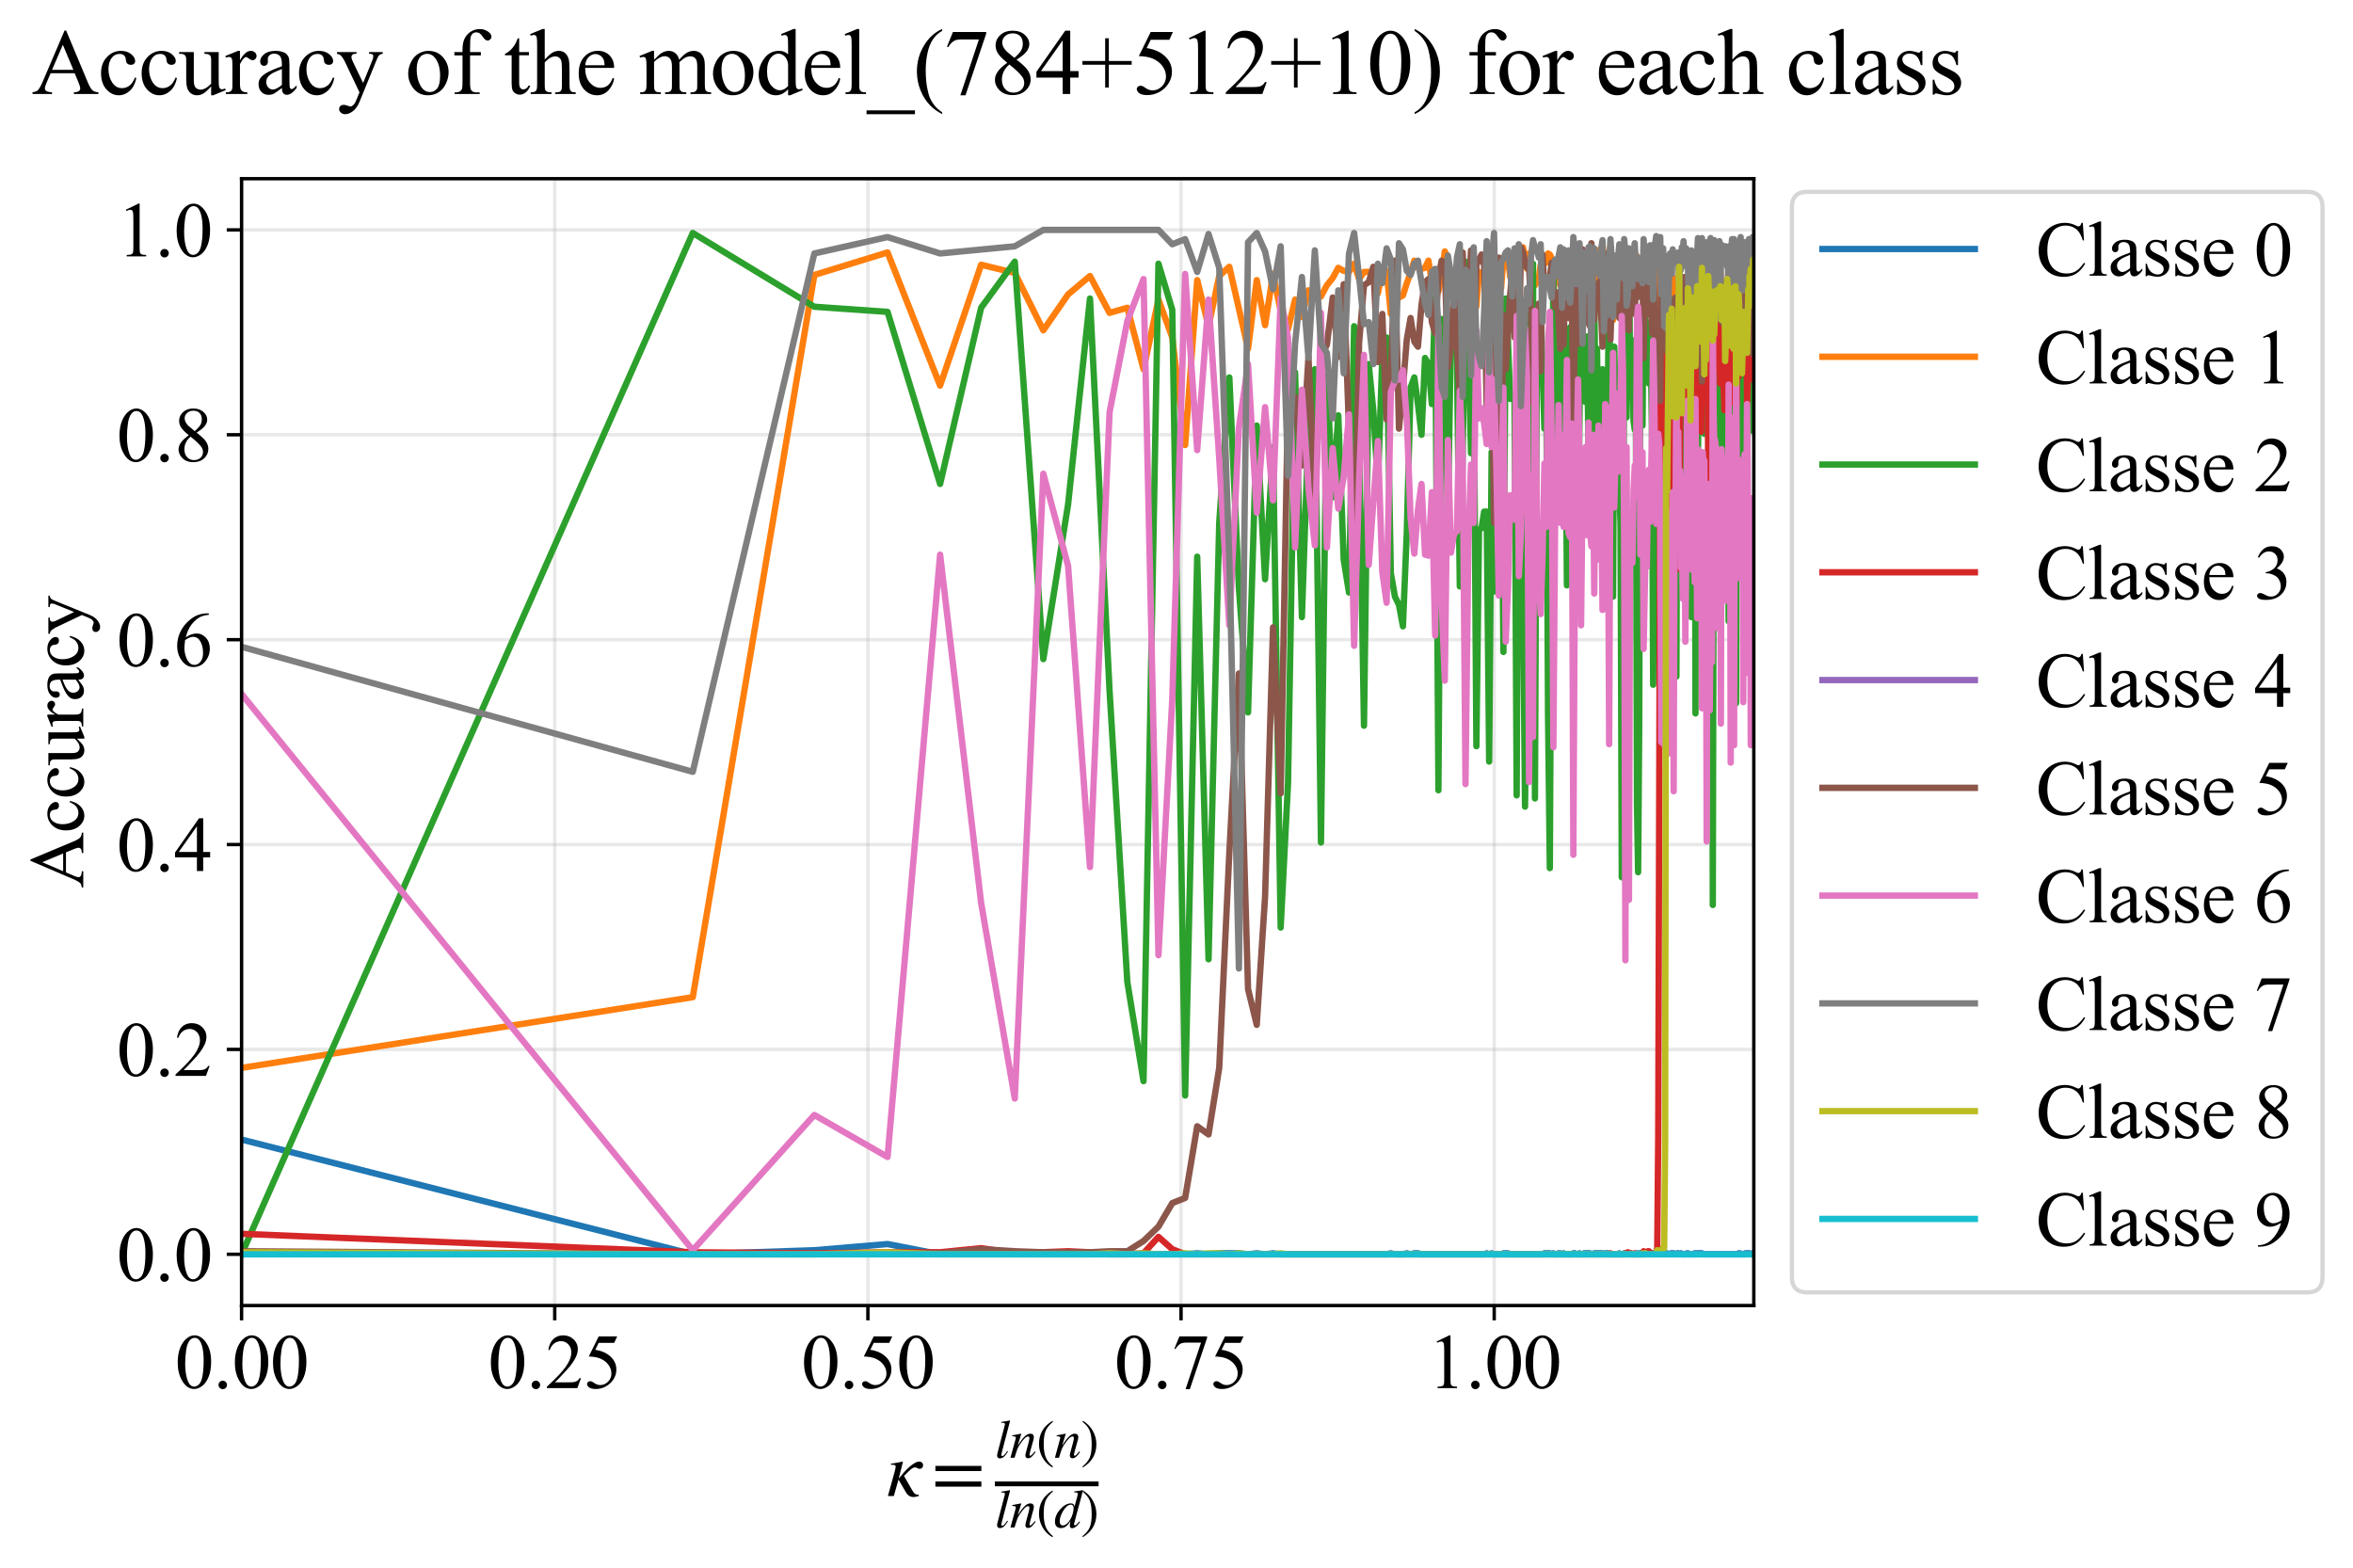 <?xml version="1.0" encoding="utf-8" standalone="no"?>
<!DOCTYPE svg PUBLIC "-//W3C//DTD SVG 1.1//EN"
  "http://www.w3.org/Graphics/SVG/1.1/DTD/svg11.dtd">
<svg xmlns:xlink="http://www.w3.org/1999/xlink" width="555.669pt" height="370.22pt" viewBox="0 0 555.669 370.22" xmlns="http://www.w3.org/2000/svg" version="1.1">
 <defs>
  <style type="text/css">*{stroke-linejoin: round; stroke-linecap: butt}</style>
 </defs>
 <g id="figure_1">
  <g id="patch_1">
   <path d="M 0 370.22 
L 555.669 370.22 
L 555.669 0 
L 0 0 
z
" style="fill: #ffffff"/>
  </g>
  <g id="axes_1">
   <g id="patch_2">
    <path d="M 57.049 308.31 
L 414.169 308.31 
L 414.169 42.199 
L 57.049 42.199 
z
" style="fill: #ffffff"/>
   </g>
   <g id="matplotlib.axis_1">
    <g id="xtick_1">
     <g id="line2d_1">
      <path d="M 57.049 308.31 
L 57.049 42.199 
" clip-path="url(#p375cb63b65)" style="fill: none; stroke: #b0b0b0; stroke-opacity: 0.3; stroke-width: 0.8; stroke-linecap: square"/>
     </g>
     <g id="line2d_2">
      <defs>
       <path id="meab69aad17" d="M 0 0 
L 0 3.5 
" style="stroke: #000000; stroke-width: 0.8"/>
      </defs>
      <g>
       <use xlink:href="#meab69aad17" x="57.049" y="308.31" style="stroke: #000000; stroke-width: 0.8"/>
      </g>
     </g>
     <g id="text_1">
      <!-- 0.00 -->
      <g transform="translate(41.299 327.809) scale(0.18 -0.18)">
       <defs>
        <path id="TimesNewRomanPSMT-30" d="M 231 2094 
Q 231 2819 450 3342 
Q 669 3866 1031 4122 
Q 1313 4325 1613 4325 
Q 2100 4325 2488 3828 
Q 2972 3213 2972 2159 
Q 2972 1422 2759 906 
Q 2547 391 2217 158 
Q 1888 -75 1581 -75 
Q 975 -75 572 641 
Q 231 1244 231 2094 
z
M 844 2016 
Q 844 1141 1059 588 
Q 1238 122 1591 122 
Q 1759 122 1940 273 
Q 2122 425 2216 781 
Q 2359 1319 2359 2297 
Q 2359 3022 2209 3506 
Q 2097 3866 1919 4016 
Q 1791 4119 1609 4119 
Q 1397 4119 1231 3928 
Q 1006 3669 925 3112 
Q 844 2556 844 2016 
z
" transform="scale(0.016)"/>
        <path id="TimesNewRomanPSMT-2e" d="M 800 606 
Q 947 606 1047 504 
Q 1147 403 1147 259 
Q 1147 116 1045 14 
Q 944 -88 800 -88 
Q 656 -88 554 14 
Q 453 116 453 259 
Q 453 406 554 506 
Q 656 606 800 606 
z
" transform="scale(0.016)"/>
       </defs>
       <use xlink:href="#TimesNewRomanPSMT-30"/>
       <use xlink:href="#TimesNewRomanPSMT-2e" transform="translate(50 0)"/>
       <use xlink:href="#TimesNewRomanPSMT-30" transform="translate(75 0)"/>
       <use xlink:href="#TimesNewRomanPSMT-30" transform="translate(125 0)"/>
      </g>
     </g>
    </g>
    <g id="xtick_2">
     <g id="line2d_3">
      <path d="M 131.002 308.31 
L 131.002 42.199 
" clip-path="url(#p375cb63b65)" style="fill: none; stroke: #b0b0b0; stroke-opacity: 0.3; stroke-width: 0.8; stroke-linecap: square"/>
     </g>
     <g id="line2d_4">
      <g>
       <use xlink:href="#meab69aad17" x="131.002" y="308.31" style="stroke: #000000; stroke-width: 0.8"/>
      </g>
     </g>
     <g id="text_2">
      <!-- 0.25 -->
      <g transform="translate(115.252 327.809) scale(0.18 -0.18)">
       <defs>
        <path id="TimesNewRomanPSMT-32" d="M 2934 816 
L 2638 0 
L 138 0 
L 138 116 
Q 1241 1122 1691 1759 
Q 2141 2397 2141 2925 
Q 2141 3328 1894 3587 
Q 1647 3847 1303 3847 
Q 991 3847 742 3664 
Q 494 3481 375 3128 
L 259 3128 
Q 338 3706 661 4015 
Q 984 4325 1469 4325 
Q 1984 4325 2329 3994 
Q 2675 3663 2675 3213 
Q 2675 2891 2525 2569 
Q 2294 2063 1775 1497 
Q 997 647 803 472 
L 1909 472 
Q 2247 472 2383 497 
Q 2519 522 2628 598 
Q 2738 675 2819 816 
L 2934 816 
z
" transform="scale(0.016)"/>
        <path id="TimesNewRomanPSMT-35" d="M 2778 4238 
L 2534 3706 
L 1259 3706 
L 981 3138 
Q 1809 3016 2294 2522 
Q 2709 2097 2709 1522 
Q 2709 1188 2573 903 
Q 2438 619 2231 419 
Q 2025 219 1772 97 
Q 1413 -75 1034 -75 
Q 653 -75 479 54 
Q 306 184 306 341 
Q 306 428 378 495 
Q 450 563 559 563 
Q 641 563 702 538 
Q 763 513 909 409 
Q 1144 247 1384 247 
Q 1750 247 2026 523 
Q 2303 800 2303 1197 
Q 2303 1581 2056 1914 
Q 1809 2247 1375 2428 
Q 1034 2569 447 2591 
L 1259 4238 
L 2778 4238 
z
" transform="scale(0.016)"/>
       </defs>
       <use xlink:href="#TimesNewRomanPSMT-30"/>
       <use xlink:href="#TimesNewRomanPSMT-2e" transform="translate(50 0)"/>
       <use xlink:href="#TimesNewRomanPSMT-32" transform="translate(75 0)"/>
       <use xlink:href="#TimesNewRomanPSMT-35" transform="translate(125 0)"/>
      </g>
     </g>
    </g>
    <g id="xtick_3">
     <g id="line2d_5">
      <path d="M 204.956 308.31 
L 204.956 42.199 
" clip-path="url(#p375cb63b65)" style="fill: none; stroke: #b0b0b0; stroke-opacity: 0.3; stroke-width: 0.8; stroke-linecap: square"/>
     </g>
     <g id="line2d_6">
      <g>
       <use xlink:href="#meab69aad17" x="204.956" y="308.31" style="stroke: #000000; stroke-width: 0.8"/>
      </g>
     </g>
     <g id="text_3">
      <!-- 0.50 -->
      <g transform="translate(189.206 327.809) scale(0.18 -0.18)">
       <use xlink:href="#TimesNewRomanPSMT-30"/>
       <use xlink:href="#TimesNewRomanPSMT-2e" transform="translate(50 0)"/>
       <use xlink:href="#TimesNewRomanPSMT-35" transform="translate(75 0)"/>
       <use xlink:href="#TimesNewRomanPSMT-30" transform="translate(125 0)"/>
      </g>
     </g>
    </g>
    <g id="xtick_4">
     <g id="line2d_7">
      <path d="M 278.909 308.31 
L 278.909 42.199 
" clip-path="url(#p375cb63b65)" style="fill: none; stroke: #b0b0b0; stroke-opacity: 0.3; stroke-width: 0.8; stroke-linecap: square"/>
     </g>
     <g id="line2d_8">
      <g>
       <use xlink:href="#meab69aad17" x="278.909" y="308.31" style="stroke: #000000; stroke-width: 0.8"/>
      </g>
     </g>
     <g id="text_4">
      <!-- 0.75 -->
      <g transform="translate(263.159 327.809) scale(0.18 -0.18)">
       <defs>
        <path id="TimesNewRomanPSMT-37" d="M 644 4238 
L 2916 4238 
L 2916 4119 
L 1503 -88 
L 1153 -88 
L 2419 3728 
L 1253 3728 
Q 900 3728 750 3644 
Q 488 3500 328 3200 
L 238 3234 
L 644 4238 
z
" transform="scale(0.016)"/>
       </defs>
       <use xlink:href="#TimesNewRomanPSMT-30"/>
       <use xlink:href="#TimesNewRomanPSMT-2e" transform="translate(50 0)"/>
       <use xlink:href="#TimesNewRomanPSMT-37" transform="translate(75 0)"/>
       <use xlink:href="#TimesNewRomanPSMT-35" transform="translate(125 0)"/>
      </g>
     </g>
    </g>
    <g id="xtick_5">
     <g id="line2d_9">
      <path d="M 352.863 308.31 
L 352.863 42.199 
" clip-path="url(#p375cb63b65)" style="fill: none; stroke: #b0b0b0; stroke-opacity: 0.3; stroke-width: 0.8; stroke-linecap: square"/>
     </g>
     <g id="line2d_10">
      <g>
       <use xlink:href="#meab69aad17" x="352.863" y="308.31" style="stroke: #000000; stroke-width: 0.8"/>
      </g>
     </g>
     <g id="text_5">
      <!-- 1.00 -->
      <g transform="translate(337.113 327.809) scale(0.18 -0.18)">
       <defs>
        <path id="TimesNewRomanPSMT-31" d="M 750 3822 
L 1781 4325 
L 1884 4325 
L 1884 747 
Q 1884 391 1914 303 
Q 1944 216 2037 169 
Q 2131 122 2419 116 
L 2419 0 
L 825 0 
L 825 116 
Q 1125 122 1212 167 
Q 1300 213 1334 289 
Q 1369 366 1369 747 
L 1369 3034 
Q 1369 3497 1338 3628 
Q 1316 3728 1258 3775 
Q 1200 3822 1119 3822 
Q 1003 3822 797 3725 
L 750 3822 
z
" transform="scale(0.016)"/>
       </defs>
       <use xlink:href="#TimesNewRomanPSMT-31"/>
       <use xlink:href="#TimesNewRomanPSMT-2e" transform="translate(50 0)"/>
       <use xlink:href="#TimesNewRomanPSMT-30" transform="translate(75 0)"/>
       <use xlink:href="#TimesNewRomanPSMT-30" transform="translate(125 0)"/>
      </g>
     </g>
    </g>
    <g id="text_6">
     <!-- $\kappa  = \frac{ln(n)}{ln(d)}$ -->
     <g transform="translate(209.419 353.3) scale(0.18 -0.18)">
      <defs>
       <path id="STIXGeneral-Italic-3ba" d="M 979 1440 
L 998 1446 
Q 1850 2541 2464 2790 
Q 2547 2822 2630 2822 
Q 2797 2822 2886 2736 
Q 2976 2650 2976 2522 
Q 2976 2387 2893 2307 
Q 2810 2227 2682 2227 
Q 2605 2227 2502 2288 
Q 2400 2349 2336 2349 
Q 2170 2349 1990 2205 
Q 1811 2061 1414 1645 
L 2042 544 
Q 2202 262 2310 182 
Q 2419 102 2624 102 
L 2624 0 
Q 2374 -83 2182 -83 
Q 1786 -83 1555 326 
L 960 1350 
L 576 0 
L 90 0 
L 640 1978 
Q 730 2317 730 2406 
Q 730 2560 518 2560 
L 339 2560 
L 339 2650 
Q 678 2694 1306 2822 
L 1325 2803 
L 979 1440 
z
" transform="scale(0.016)"/>
       <path id="STIXGeneral-Regular-3d" d="M 4077 2048 
L 307 2048 
L 307 2470 
L 4077 2470 
L 4077 2048 
z
M 4077 768 
L 307 768 
L 307 1190 
L 4077 1190 
L 4077 768 
z
" transform="scale(0.016)"/>
       <path id="STIXGeneral-Italic-6c" d="M 1786 4339 
L 806 595 
Q 755 410 755 320 
Q 755 205 864 205 
Q 1037 205 1293 570 
L 1453 794 
L 1542 730 
Q 1254 275 1046 102 
Q 838 -70 576 -70 
Q 262 -70 262 288 
Q 262 397 288 480 
L 1165 3834 
Q 1184 3898 1184 3955 
Q 1184 4096 870 4096 
L 755 4096 
L 755 4198 
Q 1203 4250 1747 4371 
L 1786 4339 
z
" transform="scale(0.016)"/>
       <path id="STIXGeneral-Italic-6e" d="M 2944 749 
L 3034 666 
Q 2707 218 2534 80 
Q 2362 -58 2138 -58 
Q 2010 -58 1923 28 
Q 1837 115 1837 288 
Q 1837 390 1939 768 
L 2221 1805 
Q 2310 2150 2310 2310 
Q 2310 2496 2157 2496 
Q 1971 2496 1750 2275 
Q 1530 2054 1210 1587 
Q 998 1274 899 1024 
Q 800 774 570 0 
L 90 0 
L 704 2240 
Q 717 2304 717 2349 
Q 717 2445 630 2480 
Q 544 2515 301 2522 
L 301 2624 
Q 550 2675 857 2729 
Q 1165 2784 1338 2822 
L 1363 2810 
L 934 1414 
Q 1408 2170 1753 2496 
Q 2099 2822 2413 2822 
Q 2611 2822 2720 2716 
Q 2829 2611 2829 2432 
Q 2829 2272 2765 2048 
L 2406 749 
Q 2317 429 2317 358 
Q 2317 243 2419 243 
Q 2541 243 2810 582 
Q 2854 634 2944 749 
z
" transform="scale(0.016)"/>
       <path id="STIXGeneral-Regular-28" d="M 1946 -1030 
L 1869 -1133 
Q 1126 -710 716 32 
Q 307 774 307 1613 
Q 307 3386 1888 4326 
L 1946 4224 
Q 1293 3667 1075 3126 
Q 858 2586 858 1632 
Q 858 685 1082 96 
Q 1306 -493 1946 -1030 
z
" transform="scale(0.016)"/>
       <path id="STIXGeneral-Regular-29" d="M 186 4224 
L 262 4326 
Q 992 3891 1408 3148 
Q 1824 2406 1824 1581 
Q 1824 -166 243 -1133 
L 186 -1030 
Q 845 -486 1059 54 
Q 1274 595 1274 1562 
Q 1274 2534 1059 3120 
Q 845 3706 186 4224 
z
" transform="scale(0.016)"/>
       <path id="STIXGeneral-Italic-64" d="M 3334 4371 
L 3373 4333 
L 3123 3360 
L 2739 1958 
Q 2323 429 2323 384 
Q 2323 256 2438 256 
Q 2522 256 2614 336 
Q 2707 416 2963 710 
L 3040 646 
Q 2547 -83 2099 -83 
Q 1978 -83 1907 -6 
Q 1837 70 1837 205 
Q 1837 397 1920 774 
Q 1645 307 1379 118 
Q 1114 -70 781 -70 
Q 461 -70 278 125 
Q 96 320 96 678 
Q 96 1440 713 2131 
Q 1331 2822 1965 2822 
Q 2163 2822 2256 2732 
Q 2349 2643 2381 2451 
L 2387 2451 
L 2675 3494 
Q 2765 3808 2765 3949 
Q 2765 4051 2694 4076 
Q 2624 4102 2355 4115 
L 2355 4224 
Q 2848 4269 3334 4371 
z
M 2278 2310 
Q 2278 2477 2185 2576 
Q 2093 2675 1978 2675 
Q 1677 2675 1395 2381 
Q 1075 2042 864 1571 
Q 653 1101 653 704 
Q 653 486 752 361 
Q 851 237 1024 237 
Q 1312 237 1606 550 
Q 1901 864 2089 1350 
Q 2278 1837 2278 2310 
z
" transform="scale(0.016)"/>
      </defs>
      <use xlink:href="#STIXGeneral-Italic-3ba" transform="translate(0 0.003)"/>
      <use xlink:href="#STIXGeneral-Regular-3d" transform="translate(58.84 0.003)"/>
      <use xlink:href="#STIXGeneral-Italic-6c" transform="translate(141.78 50.192) scale(0.7)"/>
      <use xlink:href="#STIXGeneral-Italic-6e" transform="translate(161.24 50.192) scale(0.7)"/>
      <use xlink:href="#STIXGeneral-Regular-28" transform="translate(196.24 50.192) scale(0.7)"/>
      <use xlink:href="#STIXGeneral-Italic-6e" transform="translate(219.55 50.192) scale(0.7)"/>
      <use xlink:href="#STIXGeneral-Regular-29" transform="translate(254.55 50.192) scale(0.7)"/>
      <use xlink:href="#STIXGeneral-Italic-6c" transform="translate(141.78 -41.258) scale(0.7)"/>
      <use xlink:href="#STIXGeneral-Italic-6e" transform="translate(161.24 -41.258) scale(0.7)"/>
      <use xlink:href="#STIXGeneral-Regular-28" transform="translate(196.24 -41.258) scale(0.7)"/>
      <use xlink:href="#STIXGeneral-Italic-64" transform="translate(219.55 -41.258) scale(0.7)"/>
      <use xlink:href="#STIXGeneral-Regular-29" transform="translate(254.55 -41.258) scale(0.7)"/>
      <path d="M 141.78 12.8 
L 141.78 19.05 
L 277.86 19.05 
L 277.86 12.8 
L 141.78 12.8 
z
"/>
     </g>
    </g>
   </g>
   <g id="matplotlib.axis_2">
    <g id="ytick_1">
     <g id="line2d_11">
      <path d="M 57.049 296.214 
L 414.169 296.214 
" clip-path="url(#p375cb63b65)" style="fill: none; stroke: #b0b0b0; stroke-opacity: 0.3; stroke-width: 0.8; stroke-linecap: square"/>
     </g>
     <g id="line2d_12">
      <defs>
       <path id="m34c2419f9d" d="M 0 0 
L -3.5 0 
" style="stroke: #000000; stroke-width: 0.8"/>
      </defs>
      <g>
       <use xlink:href="#m34c2419f9d" x="57.049" y="296.214" style="stroke: #000000; stroke-width: 0.8"/>
      </g>
     </g>
     <g id="text_7">
      <!-- 0.0 -->
      <g transform="translate(27.549 302.464) scale(0.18 -0.18)">
       <use xlink:href="#TimesNewRomanPSMT-30"/>
       <use xlink:href="#TimesNewRomanPSMT-2e" transform="translate(50 0)"/>
       <use xlink:href="#TimesNewRomanPSMT-30" transform="translate(75 0)"/>
      </g>
     </g>
    </g>
    <g id="ytick_2">
     <g id="line2d_13">
      <path d="M 57.049 247.831 
L 414.169 247.831 
" clip-path="url(#p375cb63b65)" style="fill: none; stroke: #b0b0b0; stroke-opacity: 0.3; stroke-width: 0.8; stroke-linecap: square"/>
     </g>
     <g id="line2d_14">
      <g>
       <use xlink:href="#m34c2419f9d" x="57.049" y="247.831" style="stroke: #000000; stroke-width: 0.8"/>
      </g>
     </g>
     <g id="text_8">
      <!-- 0.2 -->
      <g transform="translate(27.549 254.08) scale(0.18 -0.18)">
       <use xlink:href="#TimesNewRomanPSMT-30"/>
       <use xlink:href="#TimesNewRomanPSMT-2e" transform="translate(50 0)"/>
       <use xlink:href="#TimesNewRomanPSMT-32" transform="translate(75 0)"/>
      </g>
     </g>
    </g>
    <g id="ytick_3">
     <g id="line2d_15">
      <path d="M 57.049 199.446 
L 414.169 199.446 
" clip-path="url(#p375cb63b65)" style="fill: none; stroke: #b0b0b0; stroke-opacity: 0.3; stroke-width: 0.8; stroke-linecap: square"/>
     </g>
     <g id="line2d_16">
      <g>
       <use xlink:href="#m34c2419f9d" x="57.049" y="199.446" style="stroke: #000000; stroke-width: 0.8"/>
      </g>
     </g>
     <g id="text_9">
      <!-- 0.4 -->
      <g transform="translate(27.549 205.696) scale(0.18 -0.18)">
       <defs>
        <path id="TimesNewRomanPSMT-34" d="M 2978 1563 
L 2978 1119 
L 2409 1119 
L 2409 0 
L 1894 0 
L 1894 1119 
L 100 1119 
L 100 1519 
L 2066 4325 
L 2409 4325 
L 2409 1563 
L 2978 1563 
z
M 1894 1563 
L 1894 3666 
L 406 1563 
L 1894 1563 
z
" transform="scale(0.016)"/>
       </defs>
       <use xlink:href="#TimesNewRomanPSMT-30"/>
       <use xlink:href="#TimesNewRomanPSMT-2e" transform="translate(50 0)"/>
       <use xlink:href="#TimesNewRomanPSMT-34" transform="translate(75 0)"/>
      </g>
     </g>
    </g>
    <g id="ytick_4">
     <g id="line2d_17">
      <path d="M 57.049 151.062 
L 414.169 151.062 
" clip-path="url(#p375cb63b65)" style="fill: none; stroke: #b0b0b0; stroke-opacity: 0.3; stroke-width: 0.8; stroke-linecap: square"/>
     </g>
     <g id="line2d_18">
      <g>
       <use xlink:href="#m34c2419f9d" x="57.049" y="151.062" style="stroke: #000000; stroke-width: 0.8"/>
      </g>
     </g>
     <g id="text_10">
      <!-- 0.6 -->
      <g transform="translate(27.549 157.312) scale(0.18 -0.18)">
       <defs>
        <path id="TimesNewRomanPSMT-36" d="M 2869 4325 
L 2869 4209 
Q 2456 4169 2195 4045 
Q 1934 3922 1679 3669 
Q 1425 3416 1258 3105 
Q 1091 2794 978 2366 
Q 1428 2675 1881 2675 
Q 2316 2675 2634 2325 
Q 2953 1975 2953 1425 
Q 2953 894 2631 456 
Q 2244 -75 1606 -75 
Q 1172 -75 869 213 
Q 275 772 275 1663 
Q 275 2231 503 2743 
Q 731 3256 1154 3653 
Q 1578 4050 1965 4187 
Q 2353 4325 2688 4325 
L 2869 4325 
z
M 925 2138 
Q 869 1716 869 1456 
Q 869 1156 980 804 
Q 1091 453 1309 247 
Q 1469 100 1697 100 
Q 1969 100 2183 356 
Q 2397 613 2397 1088 
Q 2397 1622 2184 2012 
Q 1972 2403 1581 2403 
Q 1463 2403 1327 2353 
Q 1191 2303 925 2138 
z
" transform="scale(0.016)"/>
       </defs>
       <use xlink:href="#TimesNewRomanPSMT-30"/>
       <use xlink:href="#TimesNewRomanPSMT-2e" transform="translate(50 0)"/>
       <use xlink:href="#TimesNewRomanPSMT-36" transform="translate(75 0)"/>
      </g>
     </g>
    </g>
    <g id="ytick_5">
     <g id="line2d_19">
      <path d="M 57.049 102.678 
L 414.169 102.678 
" clip-path="url(#p375cb63b65)" style="fill: none; stroke: #b0b0b0; stroke-opacity: 0.3; stroke-width: 0.8; stroke-linecap: square"/>
     </g>
     <g id="line2d_20">
      <g>
       <use xlink:href="#m34c2419f9d" x="57.049" y="102.678" style="stroke: #000000; stroke-width: 0.8"/>
      </g>
     </g>
     <g id="text_11">
      <!-- 0.8 -->
      <g transform="translate(27.549 108.928) scale(0.18 -0.18)">
       <defs>
        <path id="TimesNewRomanPSMT-38" d="M 1228 2134 
Q 725 2547 579 2797 
Q 434 3047 434 3316 
Q 434 3728 753 4026 
Q 1072 4325 1600 4325 
Q 2113 4325 2425 4047 
Q 2738 3769 2738 3413 
Q 2738 3175 2569 2928 
Q 2400 2681 1866 2347 
Q 2416 1922 2594 1678 
Q 2831 1359 2831 1006 
Q 2831 559 2490 242 
Q 2150 -75 1597 -75 
Q 994 -75 656 303 
Q 388 606 388 966 
Q 388 1247 577 1523 
Q 766 1800 1228 2134 
z
M 1719 2469 
Q 2094 2806 2194 3001 
Q 2294 3197 2294 3444 
Q 2294 3772 2109 3958 
Q 1925 4144 1606 4144 
Q 1288 4144 1088 3959 
Q 888 3775 888 3528 
Q 888 3366 970 3203 
Q 1053 3041 1206 2894 
L 1719 2469 
z
M 1375 2016 
Q 1116 1797 991 1539 
Q 866 1281 866 981 
Q 866 578 1086 336 
Q 1306 94 1647 94 
Q 1984 94 2187 284 
Q 2391 475 2391 747 
Q 2391 972 2272 1150 
Q 2050 1481 1375 2016 
z
" transform="scale(0.016)"/>
       </defs>
       <use xlink:href="#TimesNewRomanPSMT-30"/>
       <use xlink:href="#TimesNewRomanPSMT-2e" transform="translate(50 0)"/>
       <use xlink:href="#TimesNewRomanPSMT-38" transform="translate(75 0)"/>
      </g>
     </g>
    </g>
    <g id="ytick_6">
     <g id="line2d_21">
      <path d="M 57.049 54.294 
L 414.169 54.294 
" clip-path="url(#p375cb63b65)" style="fill: none; stroke: #b0b0b0; stroke-opacity: 0.3; stroke-width: 0.8; stroke-linecap: square"/>
     </g>
     <g id="line2d_22">
      <g>
       <use xlink:href="#m34c2419f9d" x="57.049" y="54.294" style="stroke: #000000; stroke-width: 0.8"/>
      </g>
     </g>
     <g id="text_12">
      <!-- 1.0 -->
      <g transform="translate(27.549 60.544) scale(0.18 -0.18)">
       <use xlink:href="#TimesNewRomanPSMT-31"/>
       <use xlink:href="#TimesNewRomanPSMT-2e" transform="translate(50 0)"/>
       <use xlink:href="#TimesNewRomanPSMT-30" transform="translate(75 0)"/>
      </g>
     </g>
    </g>
    <g id="text_13">
     <!-- Accuracy -->
     <g transform="translate(19.665 209.732) rotate(-90) scale(0.18 -0.18)">
      <defs>
       <path id="TimesNewRomanPSMT-41" d="M 2928 1419 
L 1288 1419 
L 1000 750 
Q 894 503 894 381 
Q 894 284 986 211 
Q 1078 138 1384 116 
L 1384 0 
L 50 0 
L 50 116 
Q 316 163 394 238 
Q 553 388 747 847 
L 2238 4334 
L 2347 4334 
L 3822 809 
Q 4000 384 4145 257 
Q 4291 131 4550 116 
L 4550 0 
L 2878 0 
L 2878 116 
Q 3131 128 3220 200 
Q 3309 272 3309 375 
Q 3309 513 3184 809 
L 2928 1419 
z
M 2841 1650 
L 2122 3363 
L 1384 1650 
L 2841 1650 
z
" transform="scale(0.016)"/>
       <path id="TimesNewRomanPSMT-63" d="M 2631 1088 
Q 2516 522 2178 217 
Q 1841 -88 1431 -88 
Q 944 -88 581 321 
Q 219 731 219 1428 
Q 219 2103 620 2525 
Q 1022 2947 1584 2947 
Q 2006 2947 2278 2723 
Q 2550 2500 2550 2259 
Q 2550 2141 2473 2067 
Q 2397 1994 2259 1994 
Q 2075 1994 1981 2113 
Q 1928 2178 1911 2362 
Q 1894 2547 1784 2644 
Q 1675 2738 1481 2738 
Q 1169 2738 978 2506 
Q 725 2200 725 1697 
Q 725 1184 976 792 
Q 1228 400 1656 400 
Q 1963 400 2206 609 
Q 2378 753 2541 1131 
L 2631 1088 
z
" transform="scale(0.016)"/>
       <path id="TimesNewRomanPSMT-75" d="M 2709 2863 
L 2709 1128 
Q 2709 631 2732 520 
Q 2756 409 2807 365 
Q 2859 322 2928 322 
Q 3025 322 3147 375 
L 3191 266 
L 2334 -88 
L 2194 -88 
L 2194 519 
Q 1825 119 1631 15 
Q 1438 -88 1222 -88 
Q 981 -88 804 51 
Q 628 191 559 409 
Q 491 628 491 1028 
L 491 2306 
Q 491 2509 447 2587 
Q 403 2666 317 2708 
Q 231 2750 6 2747 
L 6 2863 
L 1009 2863 
L 1009 947 
Q 1009 547 1148 422 
Q 1288 297 1484 297 
Q 1619 297 1789 381 
Q 1959 466 2194 703 
L 2194 2325 
Q 2194 2569 2105 2655 
Q 2016 2741 1734 2747 
L 1734 2863 
L 2709 2863 
z
" transform="scale(0.016)"/>
       <path id="TimesNewRomanPSMT-72" d="M 1038 2947 
L 1038 2303 
Q 1397 2947 1775 2947 
Q 1947 2947 2059 2842 
Q 2172 2738 2172 2600 
Q 2172 2478 2090 2393 
Q 2009 2309 1897 2309 
Q 1788 2309 1652 2417 
Q 1516 2525 1450 2525 
Q 1394 2525 1328 2463 
Q 1188 2334 1038 2041 
L 1038 669 
Q 1038 431 1097 309 
Q 1138 225 1241 169 
Q 1344 113 1538 113 
L 1538 0 
L 72 0 
L 72 113 
Q 291 113 397 181 
Q 475 231 506 341 
Q 522 394 522 644 
L 522 1753 
Q 522 2253 501 2348 
Q 481 2444 426 2487 
Q 372 2531 291 2531 
Q 194 2531 72 2484 
L 41 2597 
L 906 2947 
L 1038 2947 
z
" transform="scale(0.016)"/>
       <path id="TimesNewRomanPSMT-61" d="M 1822 413 
Q 1381 72 1269 19 
Q 1100 -59 909 -59 
Q 613 -59 420 144 
Q 228 347 228 678 
Q 228 888 322 1041 
Q 450 1253 767 1440 
Q 1084 1628 1822 1897 
L 1822 2009 
Q 1822 2438 1686 2597 
Q 1550 2756 1291 2756 
Q 1094 2756 978 2650 
Q 859 2544 859 2406 
L 866 2225 
Q 866 2081 792 2003 
Q 719 1925 600 1925 
Q 484 1925 411 2006 
Q 338 2088 338 2228 
Q 338 2497 613 2722 
Q 888 2947 1384 2947 
Q 1766 2947 2009 2819 
Q 2194 2722 2281 2516 
Q 2338 2381 2338 1966 
L 2338 994 
Q 2338 584 2353 492 
Q 2369 400 2405 369 
Q 2441 338 2488 338 
Q 2538 338 2575 359 
Q 2641 400 2828 588 
L 2828 413 
Q 2478 -56 2159 -56 
Q 2006 -56 1915 50 
Q 1825 156 1822 413 
z
M 1822 616 
L 1822 1706 
Q 1350 1519 1213 1441 
Q 966 1303 859 1153 
Q 753 1003 753 825 
Q 753 600 887 451 
Q 1022 303 1197 303 
Q 1434 303 1822 616 
z
" transform="scale(0.016)"/>
       <path id="TimesNewRomanPSMT-79" d="M 38 2863 
L 1372 2863 
L 1372 2747 
L 1306 2747 
Q 1166 2747 1095 2686 
Q 1025 2625 1025 2534 
Q 1025 2413 1128 2197 
L 1825 753 
L 2466 2334 
Q 2519 2463 2519 2588 
Q 2519 2644 2497 2672 
Q 2472 2706 2419 2726 
Q 2366 2747 2231 2747 
L 2231 2863 
L 3163 2863 
L 3163 2747 
Q 3047 2734 2984 2696 
Q 2922 2659 2847 2556 
Q 2819 2513 2741 2316 
L 1575 -541 
Q 1406 -956 1132 -1168 
Q 859 -1381 606 -1381 
Q 422 -1381 303 -1275 
Q 184 -1169 184 -1031 
Q 184 -900 270 -820 
Q 356 -741 506 -741 
Q 609 -741 788 -809 
Q 913 -856 944 -856 
Q 1038 -856 1148 -759 
Q 1259 -663 1372 -384 
L 1575 113 
L 547 2272 
Q 500 2369 397 2513 
Q 319 2622 269 2659 
Q 197 2709 38 2747 
L 38 2863 
z
" transform="scale(0.016)"/>
      </defs>
      <use xlink:href="#TimesNewRomanPSMT-41"/>
      <use xlink:href="#TimesNewRomanPSMT-63" transform="translate(72.217 0)"/>
      <use xlink:href="#TimesNewRomanPSMT-63" transform="translate(116.602 0)"/>
      <use xlink:href="#TimesNewRomanPSMT-75" transform="translate(160.986 0)"/>
      <use xlink:href="#TimesNewRomanPSMT-72" transform="translate(210.986 0)"/>
      <use xlink:href="#TimesNewRomanPSMT-61" transform="translate(244.287 0)"/>
      <use xlink:href="#TimesNewRomanPSMT-63" transform="translate(288.672 0)"/>
      <use xlink:href="#TimesNewRomanPSMT-79" transform="translate(333.057 0)"/>
     </g>
    </g>
   </g>
   <g id="line2d_23">
    <path d="M 57.049 269.119 
L 163.601 296.214 
L 192.309 295.247 
L 209.598 293.795 
L 222.009 296.214 
L 231.697 295.973 
L 266.218 295.973 
L 270.047 296.214 
L 279.879 296.214 
L 282.725 295.973 
L 285.4 296.214 
L 287.923 295.973 
L 292.575 295.973 
L 294.73 296.214 
L 296.785 295.973 
L 298.75 296.214 
L 300.631 295.973 
L 302.435 296.214 
L 327.452 296.214 
L 328.447 295.973 
L 329.421 296.214 
L 331.306 296.214 
L 332.219 295.973 
L 333.114 296.214 
L 333.991 295.973 
L 334.851 295.973 
L 335.695 296.214 
L 350.487 296.214 
L 351.082 295.973 
L 351.669 296.214 
L 352.248 295.973 
L 352.821 296.214 
L 354.494 296.214 
L 355.038 295.973 
L 356.106 295.973 
L 356.631 296.214 
L 364.278 296.214 
L 364.715 295.973 
L 366 295.973 
L 366.42 296.214 
L 366.837 295.973 
L 367.249 296.214 
L 367.658 296.214 
L 368.063 295.973 
L 368.464 295.973 
L 368.862 296.214 
L 369.256 295.973 
L 369.647 296.214 
L 371.176 296.214 
L 371.551 295.973 
L 371.922 295.973 
L 372.29 296.214 
L 372.655 296.214 
L 373.017 295.973 
L 373.376 296.214 
L 373.732 296.214 
L 374.086 295.973 
L 375.472 295.973 
L 375.812 296.214 
L 376.149 296.214 
L 376.484 295.973 
L 378.441 295.973 
L 378.759 296.214 
L 379.075 295.973 
L 379.699 295.973 
L 380.008 296.214 
L 382.114 296.214 
L 382.407 295.973 
L 382.698 296.214 
L 383.274 296.214 
L 383.559 295.973 
L 383.842 296.214 
L 384.404 296.214 
L 384.682 295.973 
L 384.958 295.973 
L 385.233 296.214 
L 386.315 296.214 
L 386.581 295.973 
L 386.846 296.214 
L 387.11 295.973 
L 387.89 295.973 
L 388.147 296.214 
L 388.403 295.973 
L 392.071 295.973 
L 392.306 296.214 
L 392.538 296.214 
L 392.77 295.973 
L 393.685 295.973 
L 393.911 296.214 
L 394.359 296.214 
L 394.581 295.973 
L 395.242 295.973 
L 395.46 296.214 
L 395.893 296.214 
L 396.107 295.973 
L 396.321 295.973 
L 396.534 296.214 
L 396.746 296.214 
L 396.957 295.973 
L 397.166 296.214 
L 398.201 296.214 
L 398.405 295.973 
L 398.608 295.973 
L 398.81 296.214 
L 400.003 296.214 
L 400.199 295.973 
L 400.394 296.214 
L 400.589 295.973 
L 401.924 295.973 
L 402.112 296.214 
L 410.451 296.214 
L 410.605 295.973 
L 410.76 296.214 
L 410.914 295.973 
L 411.067 296.214 
L 411.976 296.214 
L 412.125 295.973 
L 412.274 296.214 
L 412.423 295.973 
L 413.159 295.973 
L 413.305 296.214 
L 413.739 296.214 
L 413.883 295.973 
L 414.026 296.214 
L 414.169 296.214 
L 414.169 296.214 
" clip-path="url(#p375cb63b65)" style="fill: none; stroke: #1f77b4; stroke-width: 1.5; stroke-linecap: square"/>
   </g>
   <g id="line2d_24">
    <path d="M 57.049 252.185 
L 163.601 235.493 
L 192.309 64.939 
L 209.598 59.617 
L 222.009 91.066 
L 231.697 62.52 
L 239.645 64.455 
L 246.383 78.003 
L 252.232 69.535 
L 257.4 65.181 
L 262.028 73.89 
L 266.218 72.68 
L 270.047 87.196 
L 273.572 70.745 
L 276.837 79.696 
L 279.879 105.098 
L 282.725 66.149 
L 285.4 77.035 
L 287.923 65.181 
L 290.31 63.004 
L 294.73 82.357 
L 296.785 66.149 
L 298.75 76.793 
L 300.631 64.697 
L 302.435 73.406 
L 304.17 77.761 
L 305.838 70.745 
L 307.447 74.858 
L 308.999 68.568 
L 310.499 69.052 
L 311.949 70.019 
L 313.354 67.358 
L 314.716 65.665 
L 316.037 63.246 
L 317.32 63.971 
L 318.567 64.213 
L 319.78 62.278 
L 320.96 65.907 
L 322.11 64.213 
L 323.231 64.213 
L 324.325 65.181 
L 325.392 69.294 
L 326.434 64.213 
L 327.452 63.971 
L 328.447 74.132 
L 329.421 70.987 
L 330.373 70.261 
L 331.306 69.777 
L 332.219 66.874 
L 333.114 64.455 
L 333.991 61.552 
L 334.851 63.246 
L 335.695 63.487 
L 336.523 63.246 
L 337.336 61.552 
L 338.135 66.632 
L 338.919 64.697 
L 339.69 68.81 
L 340.447 64.939 
L 341.192 59.375 
L 341.924 61.068 
L 342.645 68.326 
L 343.354 71.229 
L 344.052 71.955 
L 344.739 71.229 
L 345.416 69.777 
L 346.082 71.713 
L 346.739 71.471 
L 347.386 66.391 
L 348.652 72.438 
L 349.272 64.213 
L 349.884 66.149 
L 350.487 65.907 
L 351.082 61.068 
L 352.821 75.342 
L 353.385 67.358 
L 353.943 61.068 
L 354.494 68.084 
L 355.038 61.068 
L 355.575 63.004 
L 356.106 60.584 
L 356.631 65.423 
L 357.149 62.762 
L 357.662 60.826 
L 358.168 68.084 
L 358.669 63.004 
L 359.165 61.552 
L 359.655 58.407 
L 360.619 63.487 
L 361.093 59.859 
L 362.026 65.665 
L 362.486 67.358 
L 362.941 66.632 
L 363.391 65.665 
L 363.837 62.52 
L 364.278 62.762 
L 364.715 61.31 
L 365.147 62.036 
L 365.576 59.859 
L 366 60.101 
L 366.837 61.794 
L 367.249 64.455 
L 367.658 64.939 
L 368.063 66.391 
L 368.464 67.358 
L 368.862 67.6 
L 369.256 68.084 
L 369.647 68.81 
L 370.034 74.132 
L 370.418 67.116 
L 371.176 67.116 
L 371.551 62.278 
L 371.922 65.181 
L 372.29 63.246 
L 372.655 70.503 
L 373.017 65.181 
L 373.376 66.874 
L 373.732 67.116 
L 374.086 70.503 
L 374.436 69.294 
L 374.784 65.907 
L 375.129 65.181 
L 375.472 63.246 
L 375.812 62.036 
L 376.149 63.729 
L 376.484 67.842 
L 377.146 60.342 
L 377.473 61.552 
L 377.798 58.891 
L 378.121 59.617 
L 378.441 57.923 
L 378.759 60.584 
L 379.075 62.036 
L 379.388 62.278 
L 379.699 64.697 
L 380.315 75.342 
L 380.62 70.503 
L 380.923 75.583 
L 381.224 68.568 
L 381.522 69.294 
L 381.819 67.6 
L 382.114 63.004 
L 382.407 60.342 
L 382.698 60.826 
L 382.987 60.342 
L 383.274 59.617 
L 383.842 63.004 
L 384.124 62.762 
L 384.404 61.552 
L 384.682 61.794 
L 384.958 60.826 
L 385.233 62.52 
L 385.506 60.826 
L 385.777 60.342 
L 386.047 60.826 
L 386.315 60.101 
L 386.581 64.213 
L 386.846 66.391 
L 387.11 67.6 
L 387.371 62.52 
L 387.632 64.697 
L 387.89 60.826 
L 388.147 64.697 
L 388.657 60.101 
L 388.91 61.794 
L 389.161 67.842 
L 389.411 62.036 
L 389.66 63.246 
L 389.907 62.52 
L 390.153 62.762 
L 390.397 62.762 
L 390.882 61.31 
L 391.599 62.762 
L 391.836 66.874 
L 392.306 84.534 
L 392.538 70.019 
L 392.77 78.97 
L 393.001 68.81 
L 393.23 98.082 
L 393.458 74.616 
L 393.685 68.326 
L 393.911 67.6 
L 394.135 76.793 
L 394.359 68.084 
L 394.581 74.616 
L 394.802 67.116 
L 395.023 65.423 
L 395.242 81.873 
L 395.46 66.874 
L 395.677 67.116 
L 395.893 68.326 
L 396.107 67.116 
L 396.321 69.052 
L 396.534 67.6 
L 397.166 94.937 
L 397.375 71.471 
L 397.583 67.116 
L 397.79 77.035 
L 397.996 69.052 
L 398.201 66.149 
L 398.405 72.68 
L 398.608 73.89 
L 398.81 78.245 
L 399.011 69.052 
L 399.609 63.729 
L 400.003 72.922 
L 400.199 71.229 
L 400.394 87.921 
L 400.589 67.6 
L 400.782 67.842 
L 400.974 66.391 
L 401.166 67.6 
L 401.547 73.648 
L 401.736 67.842 
L 402.112 66.632 
L 402.299 67.6 
L 402.485 72.68 
L 402.67 67.116 
L 403.038 73.648 
L 403.404 64.213 
L 403.585 74.858 
L 403.766 67.358 
L 403.946 72.197 
L 404.125 69.294 
L 404.304 72.197 
L 404.481 66.874 
L 404.659 68.326 
L 404.835 67.842 
L 405.011 70.503 
L 405.186 68.084 
L 405.36 70.261 
L 405.534 70.987 
L 405.707 69.535 
L 405.879 67.116 
L 406.051 68.81 
L 406.222 64.939 
L 406.562 70.503 
L 406.731 68.084 
L 406.899 68.568 
L 407.234 68.084 
L 407.4 76.067 
L 407.566 69.052 
L 407.732 67.116 
L 407.896 66.632 
L 408.06 67.116 
L 408.224 65.907 
L 408.386 69.777 
L 408.549 66.149 
L 408.71 67.6 
L 408.871 67.842 
L 409.032 70.987 
L 409.192 77.519 
L 409.351 78.003 
L 409.668 67.6 
L 409.826 66.874 
L 409.983 69.777 
L 410.139 66.874 
L 410.295 74.858 
L 410.451 73.648 
L 410.605 67.116 
L 410.76 66.874 
L 411.067 73.406 
L 411.22 68.81 
L 411.372 73.406 
L 411.524 66.632 
L 411.675 69.535 
L 411.976 67.116 
L 412.125 68.326 
L 412.274 73.89 
L 412.571 65.423 
L 412.866 79.212 
L 413.159 72.438 
L 413.305 69.052 
L 413.883 66.149 
L 414.026 71.955 
L 414.169 67.358 
L 414.169 67.358 
" clip-path="url(#p375cb63b65)" style="fill: none; stroke: #ff7f0e; stroke-width: 1.5; stroke-linecap: square"/>
   </g>
   <g id="line2d_25">
    <path d="M 57.049 296.214 
L 163.601 55.02 
L 192.309 72.438 
L 209.598 73.648 
L 222.009 114.291 
L 231.697 72.68 
L 239.645 61.794 
L 246.383 155.659 
L 252.232 119.129 
L 257.4 70.503 
L 262.028 163.158 
L 266.218 231.864 
L 270.047 255.33 
L 273.572 62.278 
L 276.837 73.164 
L 279.879 258.717 
L 282.725 131.467 
L 285.4 226.542 
L 287.923 123.484 
L 290.31 89.131 
L 292.575 138.967 
L 294.73 168.239 
L 296.785 100.501 
L 298.75 136.789 
L 300.631 105.582 
L 302.435 219.042 
L 304.17 184.931 
L 305.838 87.921 
L 307.447 145.74 
L 308.999 100.743 
L 310.499 87.196 
L 311.949 198.963 
L 313.354 88.647 
L 314.716 117.436 
L 316.037 98.082 
L 317.32 132.193 
L 318.567 139.934 
L 319.78 77.035 
L 320.96 103.404 
L 322.11 171.384 
L 323.231 85.986 
L 324.325 97.114 
L 325.392 114.533 
L 326.434 84.293 
L 327.452 79.696 
L 328.447 135.338 
L 329.421 140.902 
L 330.373 142.837 
L 331.306 147.918 
L 332.219 125.661 
L 333.114 91.55 
L 333.991 89.131 
L 334.851 95.421 
L 335.695 102.678 
L 336.523 84.534 
L 337.336 85.986 
L 338.135 95.421 
L 338.919 70.261 
L 339.69 186.625 
L 340.447 75.342 
L 341.192 83.567 
L 341.924 123.242 
L 342.645 77.761 
L 343.354 82.115 
L 344.052 83.567 
L 344.739 138.483 
L 345.416 107.517 
L 346.082 61.794 
L 346.739 80.664 
L 347.386 107.033 
L 348.024 84.776 
L 348.652 176.222 
L 349.272 125.177 
L 349.884 124.693 
L 350.487 120.822 
L 351.082 120.822 
L 351.669 179.851 
L 352.248 106.791 
L 352.821 139.692 
L 353.385 103.646 
L 353.943 77.519 
L 354.494 96.631 
L 355.038 153.966 
L 355.575 70.503 
L 356.106 80.422 
L 356.631 94.211 
L 357.149 93.244 
L 357.662 94.211 
L 358.168 187.834 
L 358.669 76.067 
L 359.165 85.986 
L 360.139 190.495 
L 360.619 147.676 
L 361.093 71.229 
L 361.562 98.324 
L 362.026 62.278 
L 362.486 188.56 
L 362.941 81.39 
L 363.391 73.164 
L 363.837 72.197 
L 364.715 101.227 
L 365.147 85.018 
L 365.576 168.965 
L 366 205.011 
L 366.42 117.678 
L 366.837 64.213 
L 367.249 83.325 
L 367.658 84.051 
L 368.063 114.775 
L 368.464 81.148 
L 368.862 102.678 
L 369.256 81.148 
L 369.647 88.889 
L 370.034 138.241 
L 370.418 78.003 
L 370.799 77.277 
L 371.176 104.856 
L 371.551 60.342 
L 371.922 74.858 
L 372.655 125.903 
L 373.376 70.019 
L 373.732 87.679 
L 374.086 81.631 
L 374.436 94.937 
L 374.784 79.454 
L 375.129 106.549 
L 375.472 83.083 
L 376.149 105.098 
L 376.484 70.019 
L 376.816 99.05 
L 377.146 82.357 
L 377.473 108.968 
L 377.798 105.098 
L 378.441 87.196 
L 378.759 87.438 
L 379.075 129.048 
L 379.388 125.903 
L 380.008 61.794 
L 380.315 98.324 
L 380.62 95.179 
L 380.923 140.902 
L 381.224 81.873 
L 381.819 113.323 
L 382.114 93.486 
L 382.407 115.5 
L 382.698 123.967 
L 382.987 207.188 
L 383.559 80.664 
L 383.842 58.891 
L 384.124 98.566 
L 384.404 70.019 
L 384.682 60.342 
L 384.958 87.921 
L 385.233 80.18 
L 385.506 86.47 
L 385.777 99.534 
L 386.047 101.469 
L 386.315 97.356 
L 386.581 190.012 
L 386.846 205.978 
L 387.11 170.658 
L 387.371 76.309 
L 387.632 80.906 
L 387.89 100.501 
L 388.147 67.116 
L 388.403 72.68 
L 388.657 85.018 
L 388.91 76.067 
L 389.411 90.582 
L 389.66 77.761 
L 389.907 86.712 
L 390.153 105.823 
L 390.397 161.707 
L 390.882 88.163 
L 391.122 78.003 
L 391.362 83.325 
L 391.599 104.614 
L 391.836 101.469 
L 392.071 105.098 
L 392.306 75.825 
L 392.538 75.1 
L 392.77 106.791 
L 393.001 65.907 
L 393.458 103.404 
L 393.685 93.002 
L 393.911 75.825 
L 394.135 92.276 
L 394.359 90.824 
L 394.581 106.307 
L 394.802 88.405 
L 395.023 93.486 
L 395.242 70.745 
L 395.46 110.904 
L 395.677 99.775 
L 395.893 159.772 
L 396.107 90.099 
L 396.321 119.613 
L 396.746 100.743 
L 396.957 105.34 
L 397.166 140.66 
L 397.375 106.549 
L 397.583 95.179 
L 397.79 125.177 
L 397.996 79.696 
L 398.201 85.018 
L 398.405 129.048 
L 398.608 123.242 
L 398.81 108.001 
L 399.011 113.081 
L 399.211 88.889 
L 399.411 145.74 
L 399.609 96.389 
L 399.807 89.615 
L 400.003 97.356 
L 400.199 78.487 
L 400.394 168.481 
L 400.589 88.647 
L 400.782 96.631 
L 400.974 109.936 
L 401.166 83.083 
L 401.547 95.905 
L 401.736 95.663 
L 401.924 78.487 
L 402.112 99.775 
L 402.299 95.905 
L 402.485 102.437 
L 402.67 78.003 
L 402.855 81.631 
L 403.038 68.568 
L 403.221 95.663 
L 403.404 100.743 
L 403.585 95.421 
L 403.766 72.68 
L 403.946 80.18 
L 404.125 94.453 
L 404.304 78.245 
L 404.481 213.72 
L 404.659 133.16 
L 404.835 110.662 
L 405.186 119.855 
L 405.36 84.293 
L 405.534 85.018 
L 405.707 74.858 
L 405.879 91.066 
L 406.051 79.938 
L 406.222 97.598 
L 406.392 73.164 
L 406.562 122.032 
L 406.731 79.938 
L 406.899 83.083 
L 407.067 100.259 
L 407.234 77.277 
L 407.4 81.631 
L 407.566 71.471 
L 407.896 99.775 
L 408.06 84.776 
L 408.224 146.708 
L 408.386 95.179 
L 408.549 100.985 
L 408.71 64.939 
L 408.871 110.662 
L 409.192 84.534 
L 409.351 144.531 
L 409.51 77.761 
L 409.668 124.209 
L 409.826 90.341 
L 409.983 166.062 
L 410.139 85.744 
L 410.295 85.26 
L 410.451 96.872 
L 410.605 96.631 
L 410.76 80.664 
L 410.914 84.776 
L 411.067 110.42 
L 411.22 110.662 
L 411.372 112.355 
L 411.675 77.519 
L 411.825 98.324 
L 411.976 96.872 
L 412.125 75.825 
L 412.423 109.21 
L 412.571 120.581 
L 412.719 89.131 
L 413.013 73.406 
L 413.159 85.502 
L 413.305 87.438 
L 413.45 67.116 
L 413.595 73.89 
L 413.739 101.711 
L 413.883 79.696 
L 414.026 99.292 
L 414.169 99.775 
L 414.169 99.775 
" clip-path="url(#p375cb63b65)" style="fill: none; stroke: #2ca02c; stroke-width: 1.5; stroke-linecap: square"/>
   </g>
   <g id="line2d_26">
    <path d="M 57.049 291.376 
L 163.601 295.731 
L 192.309 295.973 
L 209.598 295.731 
L 222.009 295.731 
L 231.697 294.763 
L 239.645 295.973 
L 252.232 295.489 
L 257.4 295.731 
L 262.028 296.214 
L 266.218 296.214 
L 270.047 295.973 
L 273.572 292.102 
L 276.837 295.005 
L 279.879 296.214 
L 380.008 296.214 
L 380.315 295.973 
L 380.62 296.214 
L 383.559 296.214 
L 383.842 295.973 
L 384.124 296.214 
L 384.404 295.731 
L 384.682 296.214 
L 384.958 296.214 
L 385.233 295.973 
L 385.506 296.214 
L 385.777 296.214 
L 386.047 295.973 
L 386.315 296.214 
L 387.89 296.214 
L 388.147 295.489 
L 388.403 295.973 
L 388.657 296.214 
L 389.161 295.489 
L 389.411 295.489 
L 389.66 295.973 
L 390.153 295.973 
L 390.397 296.214 
L 390.64 295.973 
L 390.882 295.973 
L 391.122 295.731 
L 391.362 294.763 
L 391.599 267.91 
L 392.071 102.92 
L 392.306 72.68 
L 393.001 92.276 
L 393.23 65.423 
L 393.685 114.049 
L 394.135 72.438 
L 394.581 97.356 
L 394.802 107.275 
L 395.023 151.062 
L 395.242 73.89 
L 395.46 100.501 
L 395.677 104.614 
L 395.893 128.564 
L 396.107 102.678 
L 396.534 134.37 
L 396.957 73.648 
L 397.166 70.745 
L 397.375 71.713 
L 397.583 84.051 
L 397.79 77.277 
L 397.996 79.938 
L 398.201 94.211 
L 398.405 99.292 
L 398.608 91.55 
L 398.81 71.471 
L 399.011 77.035 
L 399.211 79.212 
L 399.411 93.244 
L 399.609 87.679 
L 399.807 93.002 
L 400.003 78.003 
L 400.199 81.39 
L 400.394 78.245 
L 400.589 79.454 
L 400.782 70.987 
L 400.974 97.84 
L 401.166 82.115 
L 401.357 76.793 
L 401.547 80.664 
L 401.736 101.953 
L 401.924 78.245 
L 402.112 94.695 
L 402.299 94.453 
L 402.485 81.39 
L 402.67 84.534 
L 402.855 79.696 
L 403.038 67.842 
L 403.221 74.616 
L 403.404 113.565 
L 403.585 75.1 
L 403.766 75.825 
L 403.946 73.164 
L 404.125 77.519 
L 404.304 70.987 
L 404.481 122.032 
L 404.659 83.567 
L 404.835 83.809 
L 405.011 82.841 
L 405.186 79.938 
L 405.36 71.955 
L 405.534 87.438 
L 405.707 79.212 
L 405.879 82.841 
L 406.051 73.406 
L 406.222 90.582 
L 406.392 70.987 
L 406.562 78.97 
L 406.731 74.616 
L 406.899 76.551 
L 407.067 92.034 
L 407.234 96.872 
L 407.4 75.342 
L 407.566 91.066 
L 407.732 77.761 
L 407.896 78.728 
L 408.06 81.631 
L 408.224 94.937 
L 408.386 67.842 
L 408.549 89.373 
L 408.71 78.003 
L 408.871 95.179 
L 409.192 67.116 
L 409.351 74.616 
L 409.51 64.939 
L 409.668 80.906 
L 409.826 74.616 
L 409.983 92.276 
L 410.139 95.421 
L 410.295 72.197 
L 410.451 71.955 
L 410.605 88.889 
L 410.76 74.858 
L 410.914 74.616 
L 411.067 70.261 
L 411.22 73.406 
L 411.372 67.116 
L 411.524 74.616 
L 411.675 64.697 
L 411.976 84.534 
L 412.274 64.213 
L 412.423 70.019 
L 412.571 95.905 
L 412.719 90.824 
L 412.866 72.438 
L 413.159 66.391 
L 413.45 89.615 
L 413.595 75.825 
L 413.739 75.342 
L 413.883 80.18 
L 414.026 69.535 
L 414.169 78.97 
L 414.169 78.97 
" clip-path="url(#p375cb63b65)" style="fill: none; stroke: #d62728; stroke-width: 1.5; stroke-linecap: square"/>
   </g>
   <g id="line2d_27">
    <path d="M 57.049 296.214 
L 414.169 296.214 
L 414.169 296.214 
" clip-path="url(#p375cb63b65)" style="fill: none; stroke: #9467bd; stroke-width: 1.5; stroke-linecap: square"/>
   </g>
   <g id="line2d_28">
    <path d="M 57.049 295.489 
L 163.601 296.214 
L 192.309 296.214 
L 209.598 295.973 
L 222.009 295.973 
L 231.697 295.005 
L 239.645 295.489 
L 246.383 295.731 
L 257.4 295.731 
L 262.028 295.489 
L 266.218 295.489 
L 270.047 293.07 
L 273.572 289.683 
L 276.837 284.118 
L 279.879 282.909 
L 282.725 265.974 
L 285.4 267.91 
L 287.923 252.185 
L 290.31 201.382 
L 292.575 159.046 
L 294.73 233.557 
L 296.785 242.024 
L 298.75 211.784 
L 300.631 148.159 
L 302.435 187.351 
L 304.17 93.969 
L 305.838 93.727 
L 307.447 109.936 
L 308.999 84.293 
L 310.499 118.887 
L 311.949 84.293 
L 313.354 81.39 
L 314.716 70.261 
L 316.037 84.293 
L 317.32 67.116 
L 319.78 134.612 
L 320.96 80.906 
L 322.11 67.358 
L 323.231 66.632 
L 324.325 63.004 
L 325.392 85.502 
L 326.434 74.132 
L 327.452 99.05 
L 328.447 88.647 
L 329.421 61.552 
L 330.373 101.227 
L 331.306 91.55 
L 332.219 80.18 
L 333.114 75.1 
L 333.991 80.664 
L 334.851 81.873 
L 335.695 71.955 
L 336.523 66.632 
L 337.336 65.907 
L 338.135 76.067 
L 338.919 78.728 
L 339.69 65.423 
L 340.447 61.552 
L 341.192 62.036 
L 341.924 86.712 
L 342.645 81.873 
L 343.354 67.842 
L 344.739 93.969 
L 345.416 59.617 
L 346.082 74.616 
L 346.739 71.471 
L 347.386 59.133 
L 348.024 87.679 
L 348.652 62.52 
L 349.884 60.101 
L 350.487 62.762 
L 351.082 96.147 
L 351.669 62.278 
L 352.248 80.664 
L 352.821 123.484 
L 353.385 63.004 
L 353.943 60.826 
L 354.494 113.565 
L 355.038 74.374 
L 355.575 87.196 
L 356.631 69.535 
L 357.149 63.729 
L 357.662 79.696 
L 358.168 71.229 
L 358.669 85.986 
L 359.165 58.407 
L 359.655 59.617 
L 360.139 61.794 
L 360.619 63.246 
L 361.093 62.52 
L 361.562 74.374 
L 362.026 95.179 
L 362.486 83.567 
L 363.391 71.713 
L 363.837 87.679 
L 364.278 60.101 
L 364.715 68.084 
L 365.147 67.116 
L 365.576 67.6 
L 366 65.665 
L 366.42 62.036 
L 366.837 69.777 
L 367.249 72.438 
L 367.658 69.052 
L 368.464 82.357 
L 368.862 60.584 
L 369.256 81.39 
L 369.647 64.697 
L 370.034 61.552 
L 370.418 75.1 
L 370.799 61.31 
L 371.176 66.149 
L 371.551 99.775 
L 371.922 75.825 
L 372.29 63.729 
L 372.655 65.665 
L 373.017 81.148 
L 373.732 58.891 
L 374.086 74.616 
L 374.436 66.632 
L 374.784 64.455 
L 375.129 76.309 
L 375.472 77.035 
L 375.812 57.439 
L 376.484 75.583 
L 376.816 69.294 
L 377.146 70.987 
L 377.473 67.116 
L 377.798 66.391 
L 378.441 81.873 
L 378.759 59.617 
L 379.075 61.794 
L 379.388 60.826 
L 379.699 70.019 
L 380.315 80.18 
L 380.923 62.762 
L 381.224 71.955 
L 381.522 71.955 
L 381.819 64.697 
L 382.407 75.1 
L 382.698 75.1 
L 382.987 68.81 
L 383.274 65.907 
L 383.559 77.761 
L 384.124 61.31 
L 384.404 63.487 
L 384.682 78.003 
L 384.958 63.971 
L 385.233 68.81 
L 385.506 62.036 
L 385.777 69.777 
L 386.047 74.132 
L 386.315 68.084 
L 386.581 70.261 
L 386.846 65.181 
L 387.11 68.326 
L 387.371 68.81 
L 387.89 62.52 
L 388.147 84.534 
L 388.403 69.535 
L 388.657 72.68 
L 388.91 72.438 
L 389.161 72.68 
L 389.411 62.278 
L 389.66 74.374 
L 389.907 72.922 
L 390.153 78.728 
L 390.397 63.971 
L 390.64 69.294 
L 391.122 91.55 
L 391.599 77.035 
L 391.836 75.583 
L 392.071 94.695 
L 392.306 61.31 
L 392.77 72.68 
L 393.001 60.342 
L 393.458 80.664 
L 393.685 83.083 
L 393.911 68.568 
L 394.135 74.132 
L 394.359 73.648 
L 394.581 89.131 
L 394.802 79.938 
L 395.46 71.229 
L 395.677 70.261 
L 395.893 72.68 
L 396.107 72.922 
L 396.321 76.067 
L 396.534 80.906 
L 396.746 66.874 
L 396.957 68.81 
L 397.166 71.955 
L 397.375 68.326 
L 397.583 76.551 
L 397.79 65.423 
L 397.996 65.665 
L 398.201 70.019 
L 398.405 70.019 
L 398.608 84.776 
L 398.81 63.004 
L 399.011 62.52 
L 399.211 64.213 
L 399.411 70.261 
L 399.609 62.52 
L 399.807 62.278 
L 400.003 67.6 
L 400.199 64.697 
L 400.394 63.487 
L 400.589 65.907 
L 400.974 84.051 
L 401.357 75.583 
L 401.547 66.149 
L 401.736 68.326 
L 401.924 90.099 
L 402.112 64.939 
L 402.299 69.052 
L 402.485 63.004 
L 402.67 65.181 
L 403.038 77.761 
L 403.221 75.342 
L 403.404 63.729 
L 403.585 68.568 
L 403.766 61.552 
L 403.946 74.858 
L 404.125 59.133 
L 404.304 72.68 
L 404.481 70.745 
L 404.659 64.455 
L 404.835 73.89 
L 405.011 61.068 
L 405.186 61.31 
L 405.36 62.762 
L 405.534 69.294 
L 405.707 67.358 
L 405.879 73.406 
L 406.051 75.342 
L 406.222 59.617 
L 406.392 70.019 
L 406.562 69.777 
L 406.731 76.309 
L 406.899 71.471 
L 407.067 74.616 
L 407.234 68.568 
L 407.4 66.632 
L 407.566 72.68 
L 407.732 67.116 
L 408.06 65.665 
L 408.224 60.826 
L 408.386 63.971 
L 408.549 63.004 
L 408.71 69.777 
L 408.871 69.294 
L 409.032 74.858 
L 409.192 61.068 
L 409.351 63.004 
L 409.51 79.938 
L 409.826 68.326 
L 409.983 68.81 
L 410.139 59.617 
L 410.295 72.922 
L 410.451 71.713 
L 410.605 82.841 
L 410.76 70.261 
L 411.067 78.487 
L 411.22 64.697 
L 411.372 72.68 
L 411.524 60.342 
L 411.825 64.455 
L 411.976 61.068 
L 412.125 75.583 
L 412.274 66.874 
L 412.423 70.019 
L 412.571 63.246 
L 412.719 70.261 
L 412.866 70.987 
L 413.013 81.148 
L 413.305 62.278 
L 413.595 70.261 
L 413.739 68.326 
L 413.883 83.567 
L 414.026 70.019 
L 414.169 71.955 
L 414.169 71.955 
" clip-path="url(#p375cb63b65)" style="fill: none; stroke: #8c564b; stroke-width: 1.5; stroke-linecap: square"/>
   </g>
   <g id="line2d_29">
    <path d="M 57.049 163.884 
L 163.601 295.247 
L 192.309 263.313 
L 209.598 273.232 
L 222.009 130.983 
L 231.697 213.236 
L 239.645 259.443 
L 246.383 111.871 
L 252.232 133.644 
L 257.4 204.769 
L 262.028 97.356 
L 266.218 75.825 
L 270.047 65.907 
L 273.572 225.574 
L 276.837 165.094 
L 279.879 64.697 
L 282.725 106.307 
L 285.4 70.745 
L 287.923 108.243 
L 290.31 147.676 
L 292.575 100.985 
L 294.73 85.986 
L 296.785 121.064 
L 298.75 96.147 
L 300.631 118.161 
L 302.435 70.261 
L 304.17 79.696 
L 305.838 129.29 
L 307.447 92.034 
L 308.999 115.258 
L 310.499 128.806 
L 311.949 73.89 
L 313.354 129.29 
L 314.716 105.823 
L 316.037 120.097 
L 317.32 112.597 
L 318.567 97.84 
L 319.78 152.514 
L 320.96 113.323 
L 322.11 83.809 
L 323.231 133.402 
L 325.392 104.13 
L 326.434 135.096 
L 327.452 142.353 
L 328.447 92.518 
L 329.421 89.857 
L 330.373 89.615 
L 331.306 87.438 
L 332.219 99.05 
L 333.114 122.274 
L 333.991 130.741 
L 334.851 120.339 
L 335.695 114.291 
L 336.523 130.983 
L 337.336 131.225 
L 338.135 116.226 
L 338.919 150.095 
L 339.69 77.035 
L 340.447 141.386 
L 341.192 160.739 
L 341.924 103.888 
L 342.645 130.499 
L 343.354 126.145 
L 344.052 125.419 
L 344.739 92.276 
L 345.416 107.033 
L 346.082 185.173 
L 346.739 129.29 
L 347.386 109.694 
L 348.024 123.484 
L 348.652 78.003 
L 349.272 98.808 
L 349.884 96.389 
L 350.487 100.017 
L 351.082 104.856 
L 351.669 78.003 
L 352.248 105.582 
L 352.821 89.615 
L 353.385 110.662 
L 353.943 140.66 
L 355.038 91.55 
L 355.575 151.546 
L 356.106 138.967 
L 356.631 116.952 
L 357.662 122.758 
L 358.168 74.616 
L 358.669 136.063 
L 359.165 126.145 
L 360.139 77.519 
L 360.619 88.889 
L 361.093 184.689 
L 361.562 112.113 
L 362.026 174.045 
L 362.486 73.406 
L 362.941 123.242 
L 363.391 136.789 
L 363.837 145.014 
L 364.278 131.225 
L 364.715 109.452 
L 365.147 124.451 
L 365.576 80.906 
L 366 73.648 
L 366.42 102.437 
L 366.837 176.464 
L 367.249 123 
L 367.658 122.758 
L 368.063 95.663 
L 368.464 123.484 
L 368.862 102.678 
L 369.256 124.451 
L 369.647 112.839 
L 370.034 85.018 
L 370.418 125.903 
L 370.799 126.871 
L 371.176 100.017 
L 371.551 201.866 
L 371.922 131.951 
L 372.655 89.615 
L 373.017 109.694 
L 373.376 147.676 
L 373.732 115.016 
L 374.086 120.822 
L 374.436 105.582 
L 374.784 126.387 
L 375.129 99.775 
L 375.472 125.419 
L 375.812 129.048 
L 376.149 102.678 
L 376.484 140.176 
L 376.816 105.098 
L 377.146 132.193 
L 377.473 100.501 
L 377.798 112.839 
L 378.121 116.468 
L 378.441 144.047 
L 378.759 125.661 
L 379.075 95.421 
L 379.388 96.147 
L 379.699 110.662 
L 380.008 175.738 
L 380.315 104.13 
L 380.62 105.823 
L 380.923 83.325 
L 381.224 119.855 
L 381.819 93.002 
L 382.114 111.388 
L 382.698 94.453 
L 382.987 74.616 
L 383.274 87.196 
L 383.559 130.015 
L 383.842 226.783 
L 384.124 105.582 
L 384.682 212.51 
L 384.958 123.242 
L 385.233 129.774 
L 385.506 132.918 
L 385.777 115.742 
L 386.047 109.936 
L 386.315 117.194 
L 386.581 75.1 
L 386.846 72.438 
L 387.11 77.277 
L 387.371 130.983 
L 387.632 123.484 
L 387.89 106.791 
L 388.147 153.24 
L 388.657 127.354 
L 388.91 133.886 
L 389.161 114.533 
L 389.411 110.904 
L 389.66 123.242 
L 390.153 100.501 
L 390.397 80.422 
L 390.64 91.308 
L 390.882 115.5 
L 391.122 123.726 
L 391.362 117.678 
L 391.599 102.437 
L 391.836 104.856 
L 392.071 118.161 
L 392.306 175.255 
L 392.538 165.094 
L 392.77 120.339 
L 393.001 175.98 
L 393.23 171.384 
L 393.458 155.417 
L 393.685 121.064 
L 394.135 177.916 
L 394.581 124.209 
L 394.802 136.063 
L 395.023 116.226 
L 395.242 186.867 
L 395.46 117.436 
L 395.677 123.242 
L 395.893 83.809 
L 396.107 128.564 
L 396.321 101.953 
L 396.534 127.596 
L 396.746 111.146 
L 396.957 134.128 
L 397.166 122.274 
L 397.375 141.386 
L 397.583 130.499 
L 397.79 112.597 
L 397.996 151.546 
L 398.201 132.918 
L 398.405 94.695 
L 398.81 132.193 
L 399.011 115.5 
L 399.211 129.532 
L 399.411 99.534 
L 399.609 134.612 
L 399.807 124.693 
L 400.003 121.064 
L 400.199 137.515 
L 400.394 94.211 
L 400.782 145.982 
L 400.974 106.065 
L 401.166 129.532 
L 401.357 129.532 
L 401.736 112.113 
L 401.924 167.271 
L 402.112 106.791 
L 402.299 109.694 
L 402.485 108.727 
L 402.67 137.999 
L 402.855 130.015 
L 403.038 198.721 
L 403.221 134.128 
L 403.404 114.291 
L 403.585 126.145 
L 403.766 167.755 
L 404.125 124.451 
L 404.304 156.385 
L 404.481 71.955 
L 404.659 97.114 
L 404.835 104.856 
L 405.011 103.888 
L 405.186 105.34 
L 405.36 138.483 
L 405.534 119.613 
L 405.707 148.401 
L 405.879 122.516 
L 406.051 139.692 
L 406.222 120.097 
L 406.392 170.9 
L 406.562 106.065 
L 406.731 139.934 
L 406.899 133.644 
L 407.067 108.001 
L 407.234 130.257 
L 407.4 132.677 
L 407.566 141.87 
L 407.896 123.484 
L 408.06 132.677 
L 408.224 90.824 
L 408.386 137.031 
L 408.549 106.549 
L 408.71 180.093 
L 408.871 98.566 
L 409.192 144.289 
L 409.351 98.566 
L 409.51 175.98 
L 409.668 102.437 
L 409.826 134.128 
L 409.983 82.599 
L 410.295 133.644 
L 410.605 108.485 
L 410.76 136.547 
L 410.914 129.774 
L 411.22 110.42 
L 411.524 125.177 
L 411.675 165.82 
L 411.825 111.146 
L 411.976 107.275 
L 412.125 144.773 
L 412.274 138.725 
L 412.571 95.421 
L 412.719 110.178 
L 413.013 159.046 
L 413.159 154.691 
L 413.305 125.177 
L 413.45 175.98 
L 413.595 160.981 
L 413.739 121.79 
L 413.883 137.031 
L 414.026 132.677 
L 414.169 117.678 
L 414.169 117.678 
" clip-path="url(#p375cb63b65)" style="fill: none; stroke: #e377c2; stroke-width: 1.5; stroke-linecap: square"/>
   </g>
   <g id="line2d_30">
    <path d="M 57.049 152.756 
L 163.601 182.27 
L 192.309 59.859 
L 209.598 55.988 
L 222.009 59.859 
L 239.645 58.165 
L 246.383 54.294 
L 273.572 54.294 
L 276.837 57.681 
L 279.879 56.472 
L 282.725 64.213 
L 285.4 55.262 
L 287.923 63.246 
L 290.31 132.193 
L 292.575 228.719 
L 294.73 57.198 
L 296.785 55.02 
L 298.75 59.375 
L 300.631 68.326 
L 302.435 58.165 
L 304.17 112.355 
L 305.838 81.148 
L 307.447 65.423 
L 308.999 84.534 
L 310.499 59.133 
L 311.949 81.148 
L 313.354 83.325 
L 314.716 98.808 
L 316.037 68.568 
L 317.32 88.163 
L 318.567 59.859 
L 319.78 55.02 
L 320.96 65.423 
L 322.11 76.551 
L 323.231 76.067 
L 324.325 85.986 
L 325.392 62.278 
L 326.434 66.874 
L 327.452 58.649 
L 328.447 61.31 
L 329.421 89.857 
L 330.373 57.439 
L 331.306 58.891 
L 332.219 63.971 
L 333.114 64.939 
L 333.991 62.278 
L 334.851 61.552 
L 336.523 71.713 
L 337.336 74.374 
L 338.135 64.213 
L 338.919 63.487 
L 340.447 91.55 
L 341.192 93.727 
L 341.924 60.342 
L 342.645 64.697 
L 343.354 72.197 
L 344.052 60.826 
L 344.739 57.681 
L 345.416 93.727 
L 346.082 63.729 
L 346.739 64.455 
L 347.386 88.647 
L 348.024 58.407 
L 348.652 80.664 
L 349.272 84.293 
L 349.884 86.47 
L 350.487 73.89 
L 351.082 56.956 
L 351.669 87.921 
L 352.248 61.552 
L 352.821 55.02 
L 353.385 80.664 
L 353.943 94.695 
L 354.494 62.036 
L 355.038 61.068 
L 355.575 59.617 
L 356.106 59.133 
L 356.631 63.246 
L 357.149 70.019 
L 357.662 58.649 
L 358.168 62.278 
L 358.669 57.681 
L 359.165 95.905 
L 359.655 82.599 
L 360.139 73.648 
L 360.619 68.084 
L 361.093 71.713 
L 361.562 60.584 
L 362.026 56.714 
L 362.486 58.649 
L 362.941 58.891 
L 363.391 60.826 
L 363.837 57.681 
L 364.278 76.067 
L 364.715 65.665 
L 365.147 65.423 
L 365.576 65.423 
L 366.42 70.261 
L 366.837 63.487 
L 367.249 61.31 
L 367.658 65.181 
L 368.063 60.584 
L 368.464 58.407 
L 368.862 72.68 
L 369.256 58.891 
L 369.647 66.632 
L 370.034 70.261 
L 370.418 59.133 
L 370.799 71.471 
L 371.176 65.181 
L 371.551 55.988 
L 371.922 60.101 
L 372.29 67.116 
L 372.655 64.939 
L 373.017 57.439 
L 373.376 64.455 
L 373.732 81.148 
L 374.086 59.617 
L 374.436 68.81 
L 374.784 67.842 
L 375.129 58.407 
L 375.472 58.165 
L 375.812 87.438 
L 376.149 63.729 
L 376.484 58.649 
L 376.816 62.278 
L 377.146 60.342 
L 377.473 63.971 
L 377.798 65.181 
L 378.121 58.891 
L 378.441 56.714 
L 378.759 78.245 
L 379.075 70.019 
L 379.388 74.616 
L 379.699 61.794 
L 380.008 61.794 
L 380.315 56.472 
L 380.62 61.068 
L 380.923 74.858 
L 381.224 60.826 
L 381.522 60.342 
L 381.819 70.745 
L 382.114 61.068 
L 382.407 57.681 
L 382.698 58.407 
L 382.987 63.004 
L 383.274 65.665 
L 383.559 56.472 
L 383.842 59.617 
L 384.124 72.197 
L 384.404 70.019 
L 384.682 58.649 
L 384.958 66.632 
L 385.233 61.794 
L 385.506 67.6 
L 385.777 59.617 
L 386.047 57.439 
L 386.315 63.246 
L 386.581 60.584 
L 386.846 65.907 
L 387.11 63.729 
L 387.371 63.729 
L 387.632 64.939 
L 387.89 66.874 
L 388.147 56.472 
L 388.403 60.826 
L 388.657 59.859 
L 388.91 60.101 
L 389.161 58.649 
L 389.411 66.632 
L 389.66 57.923 
L 389.907 59.617 
L 390.153 57.923 
L 390.397 70.745 
L 390.882 57.439 
L 391.122 55.746 
L 391.362 56.714 
L 391.599 58.891 
L 391.836 58.649 
L 392.071 55.988 
L 392.306 69.535 
L 392.538 62.036 
L 392.77 58.649 
L 393.001 77.035 
L 393.23 63.246 
L 393.458 77.519 
L 393.685 61.31 
L 393.911 78.003 
L 394.135 64.939 
L 394.359 59.859 
L 394.802 64.697 
L 395.023 58.891 
L 395.242 61.552 
L 395.677 62.036 
L 395.893 60.826 
L 396.107 60.584 
L 396.321 59.617 
L 396.534 68.084 
L 396.746 62.278 
L 396.957 63.729 
L 397.166 58.407 
L 397.375 59.375 
L 397.583 56.956 
L 397.79 62.762 
L 397.996 62.52 
L 398.201 58.649 
L 398.608 61.31 
L 398.81 78.728 
L 399.011 65.907 
L 399.411 59.133 
L 399.807 70.987 
L 400.003 61.794 
L 400.199 61.552 
L 400.394 68.084 
L 400.974 56.23 
L 401.166 57.439 
L 401.547 62.52 
L 401.736 67.358 
L 401.924 56.23 
L 402.112 62.278 
L 402.299 61.552 
L 402.485 66.874 
L 402.855 57.923 
L 403.038 57.198 
L 403.221 59.375 
L 403.404 66.149 
L 403.585 60.584 
L 403.766 66.391 
L 403.946 56.23 
L 404.125 76.793 
L 404.304 57.198 
L 404.481 64.455 
L 404.659 62.762 
L 404.835 56.714 
L 405.011 70.745 
L 405.36 67.116 
L 405.534 59.859 
L 405.707 59.859 
L 406.051 56.956 
L 406.222 75.342 
L 406.392 59.375 
L 406.562 60.101 
L 406.731 57.923 
L 406.899 60.342 
L 407.067 60.342 
L 407.234 61.552 
L 407.4 60.342 
L 407.566 58.165 
L 407.896 63.004 
L 408.06 62.036 
L 408.224 65.907 
L 408.386 61.552 
L 408.549 63.971 
L 408.71 57.923 
L 408.871 58.407 
L 409.032 56.472 
L 409.192 70.261 
L 409.51 56.472 
L 409.826 60.342 
L 409.983 59.617 
L 410.139 72.922 
L 410.295 59.133 
L 410.451 58.891 
L 410.605 59.859 
L 410.76 59.617 
L 411.067 55.988 
L 411.22 61.068 
L 411.372 57.923 
L 411.524 68.568 
L 411.825 62.036 
L 411.976 66.149 
L 412.125 57.198 
L 412.274 59.859 
L 412.423 59.375 
L 412.571 61.794 
L 412.719 58.891 
L 412.866 59.375 
L 413.013 56.472 
L 413.159 60.584 
L 413.305 71.471 
L 413.45 67.6 
L 413.595 60.101 
L 413.739 58.891 
L 413.883 55.988 
L 414.026 59.133 
L 414.169 58.891 
L 414.169 58.891 
" clip-path="url(#p375cb63b65)" style="fill: none; stroke: #7f7f7f; stroke-width: 1.5; stroke-linecap: square"/>
   </g>
   <g id="line2d_31">
    <path d="M 57.049 295.731 
L 163.601 296.214 
L 192.309 296.214 
L 209.598 295.731 
L 222.009 296.214 
L 257.4 296.214 
L 262.028 295.973 
L 266.218 296.214 
L 270.047 295.973 
L 273.572 296.214 
L 276.837 296.214 
L 279.879 295.973 
L 282.725 296.214 
L 285.4 295.973 
L 287.923 295.973 
L 290.31 296.214 
L 292.575 295.973 
L 294.73 296.214 
L 300.631 296.214 
L 302.435 295.973 
L 304.17 296.214 
L 387.632 296.214 
L 387.89 295.973 
L 388.147 296.214 
L 388.403 295.973 
L 388.657 295.973 
L 388.91 296.214 
L 390.882 296.214 
L 391.362 295.247 
L 391.599 295.973 
L 391.836 295.973 
L 392.071 295.247 
L 392.306 295.973 
L 392.538 295.731 
L 392.77 294.521 
L 393.001 294.763 
L 393.23 270.087 
L 393.458 105.823 
L 393.685 115.984 
L 394.135 74.374 
L 394.359 76.793 
L 394.802 72.922 
L 395.023 98.324 
L 395.242 78.245 
L 395.46 79.696 
L 395.677 78.245 
L 395.893 98.566 
L 396.107 79.696 
L 396.321 78.245 
L 396.534 63.004 
L 396.746 85.502 
L 396.957 72.922 
L 397.166 97.598 
L 397.375 74.858 
L 397.583 82.599 
L 397.79 84.293 
L 397.996 72.68 
L 398.405 91.066 
L 398.608 68.084 
L 398.81 70.019 
L 399.011 74.374 
L 399.211 99.292 
L 399.411 80.422 
L 399.807 70.261 
L 400.003 76.309 
L 400.199 78.245 
L 400.394 86.47 
L 400.782 67.6 
L 401.166 79.212 
L 401.357 73.164 
L 401.547 80.664 
L 401.924 63.246 
L 402.112 80.18 
L 402.299 75.825 
L 402.485 88.405 
L 402.67 70.019 
L 402.855 85.018 
L 403.221 66.391 
L 403.404 65.181 
L 403.585 69.777 
L 403.766 70.503 
L 403.946 76.309 
L 404.125 68.81 
L 404.304 70.987 
L 404.481 80.422 
L 404.659 73.648 
L 404.835 78.97 
L 405.011 72.68 
L 405.186 71.955 
L 405.36 68.568 
L 405.534 72.197 
L 405.707 72.438 
L 405.879 68.568 
L 406.051 71.713 
L 406.222 67.6 
L 406.392 69.535 
L 406.562 75.583 
L 406.731 68.81 
L 406.899 69.052 
L 407.067 71.471 
L 407.234 67.842 
L 407.4 85.26 
L 407.566 81.148 
L 407.732 67.842 
L 407.896 65.907 
L 408.06 67.842 
L 408.224 76.551 
L 408.386 73.89 
L 408.71 81.631 
L 408.871 79.212 
L 409.192 69.052 
L 409.351 82.357 
L 409.51 67.842 
L 409.668 78.245 
L 409.826 67.6 
L 409.983 90.582 
L 410.295 69.294 
L 410.451 70.503 
L 410.605 69.535 
L 410.914 77.277 
L 411.067 77.277 
L 411.22 80.422 
L 411.372 88.163 
L 411.524 83.083 
L 411.675 73.648 
L 411.825 80.664 
L 411.976 79.454 
L 412.125 76.067 
L 412.274 76.309 
L 412.423 77.761 
L 412.571 83.325 
L 412.866 68.326 
L 413.013 72.438 
L 413.159 65.181 
L 413.305 65.423 
L 413.45 63.487 
L 413.883 66.149 
L 414.026 61.31 
L 414.169 64.213 
L 414.169 64.213 
" clip-path="url(#p375cb63b65)" style="fill: none; stroke: #bcbd22; stroke-width: 1.5; stroke-linecap: square"/>
   </g>
   <g id="line2d_32">
    <path d="M 57.049 296.214 
L 414.169 296.214 
L 414.169 296.214 
" clip-path="url(#p375cb63b65)" style="fill: none; stroke: #17becf; stroke-width: 1.5; stroke-linecap: square"/>
   </g>
   <g id="patch_3">
    <path d="M 57.049 308.31 
L 57.049 42.199 
" style="fill: none; stroke: #000000; stroke-width: 0.8; stroke-linejoin: miter; stroke-linecap: square"/>
   </g>
   <g id="patch_4">
    <path d="M 414.169 308.31 
L 414.169 42.199 
" style="fill: none; stroke: #000000; stroke-width: 0.8; stroke-linejoin: miter; stroke-linecap: square"/>
   </g>
   <g id="patch_5">
    <path d="M 57.049 308.31 
L 414.169 308.31 
" style="fill: none; stroke: #000000; stroke-width: 0.8; stroke-linejoin: miter; stroke-linecap: square"/>
   </g>
   <g id="patch_6">
    <path d="M 57.049 42.199 
L 414.169 42.199 
" style="fill: none; stroke: #000000; stroke-width: 0.8; stroke-linejoin: miter; stroke-linecap: square"/>
   </g>
   <g id="text_14">
    <!-- Accuracy of the model_(784+512+10) for each class -->
    <g transform="translate(7.508 22.198) scale(0.216 -0.216)">
     <defs>
      <path id="TimesNewRomanPSMT-20" transform="scale(0.016)"/>
      <path id="TimesNewRomanPSMT-6f" d="M 1600 2947 
Q 2250 2947 2644 2453 
Q 2978 2031 2978 1484 
Q 2978 1100 2793 706 
Q 2609 313 2286 112 
Q 1963 -88 1566 -88 
Q 919 -88 538 428 
Q 216 863 216 1403 
Q 216 1797 411 2186 
Q 606 2575 925 2761 
Q 1244 2947 1600 2947 
z
M 1503 2744 
Q 1338 2744 1170 2645 
Q 1003 2547 900 2300 
Q 797 2053 797 1666 
Q 797 1041 1045 587 
Q 1294 134 1700 134 
Q 2003 134 2200 384 
Q 2397 634 2397 1244 
Q 2397 2006 2069 2444 
Q 1847 2744 1503 2744 
z
" transform="scale(0.016)"/>
      <path id="TimesNewRomanPSMT-66" d="M 1319 2638 
L 1319 756 
Q 1319 356 1406 250 
Q 1522 113 1716 113 
L 1975 113 
L 1975 0 
L 266 0 
L 266 113 
L 394 113 
Q 519 113 622 175 
Q 725 238 764 344 
Q 803 450 803 756 
L 803 2638 
L 247 2638 
L 247 2863 
L 803 2863 
L 803 3050 
Q 803 3478 940 3775 
Q 1078 4072 1361 4255 
Q 1644 4438 1997 4438 
Q 2325 4438 2600 4225 
Q 2781 4084 2781 3909 
Q 2781 3816 2700 3733 
Q 2619 3650 2525 3650 
Q 2453 3650 2373 3701 
Q 2294 3753 2178 3923 
Q 2063 4094 1966 4153 
Q 1869 4213 1750 4213 
Q 1606 4213 1506 4136 
Q 1406 4059 1362 3898 
Q 1319 3738 1319 3069 
L 1319 2863 
L 2056 2863 
L 2056 2638 
L 1319 2638 
z
" transform="scale(0.016)"/>
      <path id="TimesNewRomanPSMT-74" d="M 1031 3803 
L 1031 2863 
L 1700 2863 
L 1700 2644 
L 1031 2644 
L 1031 788 
Q 1031 509 1111 412 
Q 1191 316 1316 316 
Q 1419 316 1516 380 
Q 1613 444 1666 569 
L 1788 569 
Q 1678 263 1478 108 
Q 1278 -47 1066 -47 
Q 922 -47 784 33 
Q 647 113 581 261 
Q 516 409 516 719 
L 516 2644 
L 63 2644 
L 63 2747 
Q 234 2816 414 2980 
Q 594 3144 734 3369 
Q 806 3488 934 3803 
L 1031 3803 
z
" transform="scale(0.016)"/>
      <path id="TimesNewRomanPSMT-68" d="M 1041 4444 
L 1041 2350 
Q 1388 2731 1591 2839 
Q 1794 2947 1997 2947 
Q 2241 2947 2416 2812 
Q 2591 2678 2675 2391 
Q 2734 2191 2734 1659 
L 2734 647 
Q 2734 375 2778 275 
Q 2809 200 2884 156 
Q 2959 113 3159 113 
L 3159 0 
L 1753 0 
L 1753 113 
L 1819 113 
Q 2019 113 2097 173 
Q 2175 234 2206 353 
Q 2216 403 2216 647 
L 2216 1659 
Q 2216 2128 2167 2275 
Q 2119 2422 2012 2495 
Q 1906 2569 1756 2569 
Q 1603 2569 1437 2487 
Q 1272 2406 1041 2159 
L 1041 647 
Q 1041 353 1073 281 
Q 1106 209 1195 161 
Q 1284 113 1503 113 
L 1503 0 
L 84 0 
L 84 113 
Q 275 113 384 172 
Q 447 203 484 290 
Q 522 378 522 647 
L 522 3238 
Q 522 3728 498 3840 
Q 475 3953 426 3993 
Q 378 4034 297 4034 
Q 231 4034 84 3984 
L 41 4094 
L 897 4444 
L 1041 4444 
z
" transform="scale(0.016)"/>
      <path id="TimesNewRomanPSMT-65" d="M 681 1784 
Q 678 1147 991 784 
Q 1303 422 1725 422 
Q 2006 422 2214 576 
Q 2422 731 2563 1106 
L 2659 1044 
Q 2594 616 2278 264 
Q 1963 -88 1488 -88 
Q 972 -88 605 314 
Q 238 716 238 1394 
Q 238 2128 614 2539 
Q 991 2950 1559 2950 
Q 2041 2950 2350 2633 
Q 2659 2316 2659 1784 
L 681 1784 
z
M 681 1966 
L 2006 1966 
Q 1991 2241 1941 2353 
Q 1863 2528 1708 2628 
Q 1553 2728 1384 2728 
Q 1125 2728 920 2526 
Q 716 2325 681 1966 
z
" transform="scale(0.016)"/>
      <path id="TimesNewRomanPSMT-6d" d="M 1050 2338 
Q 1363 2650 1419 2697 
Q 1559 2816 1721 2881 
Q 1884 2947 2044 2947 
Q 2313 2947 2506 2790 
Q 2700 2634 2766 2338 
Q 3088 2713 3309 2830 
Q 3531 2947 3766 2947 
Q 3994 2947 4170 2830 
Q 4347 2713 4450 2447 
Q 4519 2266 4519 1878 
L 4519 647 
Q 4519 378 4559 278 
Q 4591 209 4675 161 
Q 4759 113 4950 113 
L 4950 0 
L 3538 0 
L 3538 113 
L 3597 113 
Q 3781 113 3884 184 
Q 3956 234 3988 344 
Q 4000 397 4000 647 
L 4000 1878 
Q 4000 2228 3916 2372 
Q 3794 2572 3525 2572 
Q 3359 2572 3192 2489 
Q 3025 2406 2788 2181 
L 2781 2147 
L 2788 2013 
L 2788 647 
Q 2788 353 2820 281 
Q 2853 209 2943 161 
Q 3034 113 3253 113 
L 3253 0 
L 1806 0 
L 1806 113 
Q 2044 113 2133 169 
Q 2222 225 2256 338 
Q 2272 391 2272 647 
L 2272 1878 
Q 2272 2228 2169 2381 
Q 2031 2581 1784 2581 
Q 1616 2581 1450 2491 
Q 1191 2353 1050 2181 
L 1050 647 
Q 1050 366 1089 281 
Q 1128 197 1204 155 
Q 1281 113 1516 113 
L 1516 0 
L 100 0 
L 100 113 
Q 297 113 375 155 
Q 453 197 493 289 
Q 534 381 534 647 
L 534 1741 
Q 534 2213 506 2350 
Q 484 2453 437 2492 
Q 391 2531 309 2531 
Q 222 2531 100 2484 
L 53 2597 
L 916 2947 
L 1050 2947 
L 1050 2338 
z
" transform="scale(0.016)"/>
      <path id="TimesNewRomanPSMT-64" d="M 2222 322 
Q 2013 103 1813 7 
Q 1613 -88 1381 -88 
Q 913 -88 563 304 
Q 213 697 213 1313 
Q 213 1928 600 2439 
Q 988 2950 1597 2950 
Q 1975 2950 2222 2709 
L 2222 3238 
Q 2222 3728 2198 3840 
Q 2175 3953 2125 3993 
Q 2075 4034 2000 4034 
Q 1919 4034 1784 3984 
L 1744 4094 
L 2597 4444 
L 2738 4444 
L 2738 1134 
Q 2738 631 2761 520 
Q 2784 409 2836 365 
Q 2888 322 2956 322 
Q 3041 322 3181 375 
L 3216 266 
L 2366 -88 
L 2222 -88 
L 2222 322 
z
M 2222 541 
L 2222 2016 
Q 2203 2228 2109 2403 
Q 2016 2578 1861 2667 
Q 1706 2756 1559 2756 
Q 1284 2756 1069 2509 
Q 784 2184 784 1559 
Q 784 928 1059 592 
Q 1334 256 1672 256 
Q 1956 256 2222 541 
z
" transform="scale(0.016)"/>
      <path id="TimesNewRomanPSMT-6c" d="M 1184 4444 
L 1184 647 
Q 1184 378 1223 290 
Q 1263 203 1344 158 
Q 1425 113 1647 113 
L 1647 0 
L 244 0 
L 244 113 
Q 441 113 512 153 
Q 584 194 625 287 
Q 666 381 666 647 
L 666 3247 
Q 666 3731 644 3842 
Q 622 3953 573 3993 
Q 525 4034 450 4034 
Q 369 4034 244 3984 
L 191 4094 
L 1044 4444 
L 1184 4444 
z
" transform="scale(0.016)"/>
      <path id="TimesNewRomanPSMT-5f" d="M 3256 -1381 
L -53 -1381 
L -53 -1119 
L 3256 -1119 
L 3256 -1381 
z
" transform="scale(0.016)"/>
      <path id="TimesNewRomanPSMT-28" d="M 1988 -1253 
L 1988 -1369 
Q 1516 -1131 1200 -813 
Q 750 -359 506 256 
Q 263 872 263 1534 
Q 263 2503 741 3301 
Q 1219 4100 1988 4444 
L 1988 4313 
Q 1603 4100 1356 3731 
Q 1109 3363 987 2797 
Q 866 2231 866 1616 
Q 866 947 969 400 
Q 1050 -31 1165 -292 
Q 1281 -553 1476 -793 
Q 1672 -1034 1988 -1253 
z
" transform="scale(0.016)"/>
      <path id="TimesNewRomanPSMT-2b" d="M 1672 441 
L 1672 2000 
L 116 2000 
L 116 2256 
L 1672 2256 
L 1672 3809 
L 1922 3809 
L 1922 2256 
L 3484 2256 
L 3484 2000 
L 1922 2000 
L 1922 441 
L 1672 441 
z
" transform="scale(0.016)"/>
      <path id="TimesNewRomanPSMT-29" d="M 144 4313 
L 144 4444 
Q 619 4209 934 3891 
Q 1381 3434 1625 2820 
Q 1869 2206 1869 1541 
Q 1869 572 1392 -226 
Q 916 -1025 144 -1369 
L 144 -1253 
Q 528 -1038 776 -670 
Q 1025 -303 1145 264 
Q 1266 831 1266 1447 
Q 1266 2113 1163 2663 
Q 1084 3094 967 3353 
Q 850 3613 656 3853 
Q 463 4094 144 4313 
z
" transform="scale(0.016)"/>
      <path id="TimesNewRomanPSMT-73" d="M 2050 2947 
L 2050 1972 
L 1947 1972 
Q 1828 2431 1642 2597 
Q 1456 2763 1169 2763 
Q 950 2763 815 2647 
Q 681 2531 681 2391 
Q 681 2216 781 2091 
Q 878 1963 1175 1819 
L 1631 1597 
Q 2266 1288 2266 781 
Q 2266 391 1970 151 
Q 1675 -88 1309 -88 
Q 1047 -88 709 6 
Q 606 38 541 38 
Q 469 38 428 -44 
L 325 -44 
L 325 978 
L 428 978 
Q 516 541 762 319 
Q 1009 97 1316 97 
Q 1531 97 1667 223 
Q 1803 350 1803 528 
Q 1803 744 1651 891 
Q 1500 1038 1047 1263 
Q 594 1488 453 1669 
Q 313 1847 313 2119 
Q 313 2472 555 2709 
Q 797 2947 1181 2947 
Q 1350 2947 1591 2875 
Q 1750 2828 1803 2828 
Q 1853 2828 1881 2850 
Q 1909 2872 1947 2947 
L 2050 2947 
z
" transform="scale(0.016)"/>
     </defs>
     <use xlink:href="#TimesNewRomanPSMT-41"/>
     <use xlink:href="#TimesNewRomanPSMT-63" transform="translate(72.217 0)"/>
     <use xlink:href="#TimesNewRomanPSMT-63" transform="translate(116.602 0)"/>
     <use xlink:href="#TimesNewRomanPSMT-75" transform="translate(160.986 0)"/>
     <use xlink:href="#TimesNewRomanPSMT-72" transform="translate(210.986 0)"/>
     <use xlink:href="#TimesNewRomanPSMT-61" transform="translate(244.287 0)"/>
     <use xlink:href="#TimesNewRomanPSMT-63" transform="translate(288.672 0)"/>
     <use xlink:href="#TimesNewRomanPSMT-79" transform="translate(333.057 0)"/>
     <use xlink:href="#TimesNewRomanPSMT-20" transform="translate(383.057 0)"/>
     <use xlink:href="#TimesNewRomanPSMT-6f" transform="translate(408.057 0)"/>
     <use xlink:href="#TimesNewRomanPSMT-66" transform="translate(458.057 0)"/>
     <use xlink:href="#TimesNewRomanPSMT-20" transform="translate(491.357 0)"/>
     <use xlink:href="#TimesNewRomanPSMT-74" transform="translate(516.357 0)"/>
     <use xlink:href="#TimesNewRomanPSMT-68" transform="translate(544.141 0)"/>
     <use xlink:href="#TimesNewRomanPSMT-65" transform="translate(594.141 0)"/>
     <use xlink:href="#TimesNewRomanPSMT-20" transform="translate(638.525 0)"/>
     <use xlink:href="#TimesNewRomanPSMT-6d" transform="translate(663.525 0)"/>
     <use xlink:href="#TimesNewRomanPSMT-6f" transform="translate(741.309 0)"/>
     <use xlink:href="#TimesNewRomanPSMT-64" transform="translate(791.309 0)"/>
     <use xlink:href="#TimesNewRomanPSMT-65" transform="translate(841.309 0)"/>
     <use xlink:href="#TimesNewRomanPSMT-6c" transform="translate(885.693 0)"/>
     <use xlink:href="#TimesNewRomanPSMT-5f" transform="translate(913.477 0)"/>
     <use xlink:href="#TimesNewRomanPSMT-28" transform="translate(963.477 0)"/>
     <use xlink:href="#TimesNewRomanPSMT-37" transform="translate(996.777 0)"/>
     <use xlink:href="#TimesNewRomanPSMT-38" transform="translate(1046.777 0)"/>
     <use xlink:href="#TimesNewRomanPSMT-34" transform="translate(1096.777 0)"/>
     <use xlink:href="#TimesNewRomanPSMT-2b" transform="translate(1146.777 0)"/>
     <use xlink:href="#TimesNewRomanPSMT-35" transform="translate(1203.174 0)"/>
     <use xlink:href="#TimesNewRomanPSMT-31" transform="translate(1253.174 0)"/>
     <use xlink:href="#TimesNewRomanPSMT-32" transform="translate(1303.174 0)"/>
     <use xlink:href="#TimesNewRomanPSMT-2b" transform="translate(1353.174 0)"/>
     <use xlink:href="#TimesNewRomanPSMT-31" transform="translate(1409.57 0)"/>
     <use xlink:href="#TimesNewRomanPSMT-30" transform="translate(1459.57 0)"/>
     <use xlink:href="#TimesNewRomanPSMT-29" transform="translate(1509.57 0)"/>
     <use xlink:href="#TimesNewRomanPSMT-20" transform="translate(1542.871 0)"/>
     <use xlink:href="#TimesNewRomanPSMT-66" transform="translate(1567.871 0)"/>
     <use xlink:href="#TimesNewRomanPSMT-6f" transform="translate(1601.172 0)"/>
     <use xlink:href="#TimesNewRomanPSMT-72" transform="translate(1651.172 0)"/>
     <use xlink:href="#TimesNewRomanPSMT-20" transform="translate(1684.473 0)"/>
     <use xlink:href="#TimesNewRomanPSMT-65" transform="translate(1709.473 0)"/>
     <use xlink:href="#TimesNewRomanPSMT-61" transform="translate(1753.857 0)"/>
     <use xlink:href="#TimesNewRomanPSMT-63" transform="translate(1798.242 0)"/>
     <use xlink:href="#TimesNewRomanPSMT-68" transform="translate(1842.627 0)"/>
     <use xlink:href="#TimesNewRomanPSMT-20" transform="translate(1892.627 0)"/>
     <use xlink:href="#TimesNewRomanPSMT-63" transform="translate(1917.627 0)"/>
     <use xlink:href="#TimesNewRomanPSMT-6c" transform="translate(1962.012 0)"/>
     <use xlink:href="#TimesNewRomanPSMT-61" transform="translate(1989.795 0)"/>
     <use xlink:href="#TimesNewRomanPSMT-73" transform="translate(2034.18 0)"/>
     <use xlink:href="#TimesNewRomanPSMT-73" transform="translate(2073.096 0)"/>
    </g>
   </g>
   <g id="legend_1">
    <g id="patch_7">
     <path d="M 426.769 305.206 
L 544.869 305.206 
Q 548.469 305.206 548.469 301.606 
L 548.469 48.903 
Q 548.469 45.303 544.869 45.303 
L 426.769 45.303 
Q 423.169 45.303 423.169 48.903 
L 423.169 301.606 
Q 423.169 305.206 426.769 305.206 
z
" style="fill: #ffffff; opacity: 0.8; stroke: #cccccc; stroke-linejoin: miter"/>
    </g>
    <g id="line2d_33">
     <path d="M 430.369 58.803 
L 448.369 58.803 
L 466.369 58.803 
" style="fill: none; stroke: #1f77b4; stroke-width: 1.5; stroke-linecap: square"/>
    </g>
    <g id="text_15">
     <!-- Classe 0 -->
     <g transform="translate(480.769 65.103) scale(0.18 -0.18)">
      <defs>
       <path id="TimesNewRomanPSMT-43" d="M 3853 4334 
L 3950 2894 
L 3853 2894 
Q 3659 3541 3300 3825 
Q 2941 4109 2438 4109 
Q 2016 4109 1675 3895 
Q 1334 3681 1139 3212 
Q 944 2744 944 2047 
Q 944 1472 1128 1050 
Q 1313 628 1683 403 
Q 2053 178 2528 178 
Q 2941 178 3256 354 
Q 3572 531 3950 1056 
L 4047 994 
Q 3728 428 3303 165 
Q 2878 -97 2294 -97 
Q 1241 -97 663 684 
Q 231 1266 231 2053 
Q 231 2688 515 3219 
Q 800 3750 1298 4042 
Q 1797 4334 2388 4334 
Q 2847 4334 3294 4109 
Q 3425 4041 3481 4041 
Q 3566 4041 3628 4100 
Q 3709 4184 3744 4334 
L 3853 4334 
z
" transform="scale(0.016)"/>
      </defs>
      <use xlink:href="#TimesNewRomanPSMT-43"/>
      <use xlink:href="#TimesNewRomanPSMT-6c" transform="translate(66.699 0)"/>
      <use xlink:href="#TimesNewRomanPSMT-61" transform="translate(94.482 0)"/>
      <use xlink:href="#TimesNewRomanPSMT-73" transform="translate(138.867 0)"/>
      <use xlink:href="#TimesNewRomanPSMT-73" transform="translate(177.783 0)"/>
      <use xlink:href="#TimesNewRomanPSMT-65" transform="translate(216.699 0)"/>
      <use xlink:href="#TimesNewRomanPSMT-20" transform="translate(261.084 0)"/>
      <use xlink:href="#TimesNewRomanPSMT-30" transform="translate(286.084 0)"/>
     </g>
    </g>
    <g id="line2d_34">
     <path d="M 430.369 84.253 
L 448.369 84.253 
L 466.369 84.253 
" style="fill: none; stroke: #ff7f0e; stroke-width: 1.5; stroke-linecap: square"/>
    </g>
    <g id="text_16">
     <!-- Classe 1 -->
     <g transform="translate(480.769 90.553) scale(0.18 -0.18)">
      <use xlink:href="#TimesNewRomanPSMT-43"/>
      <use xlink:href="#TimesNewRomanPSMT-6c" transform="translate(66.699 0)"/>
      <use xlink:href="#TimesNewRomanPSMT-61" transform="translate(94.482 0)"/>
      <use xlink:href="#TimesNewRomanPSMT-73" transform="translate(138.867 0)"/>
      <use xlink:href="#TimesNewRomanPSMT-73" transform="translate(177.783 0)"/>
      <use xlink:href="#TimesNewRomanPSMT-65" transform="translate(216.699 0)"/>
      <use xlink:href="#TimesNewRomanPSMT-20" transform="translate(261.084 0)"/>
      <use xlink:href="#TimesNewRomanPSMT-31" transform="translate(286.084 0)"/>
     </g>
    </g>
    <g id="line2d_35">
     <path d="M 430.369 109.704 
L 448.369 109.704 
L 466.369 109.704 
" style="fill: none; stroke: #2ca02c; stroke-width: 1.5; stroke-linecap: square"/>
    </g>
    <g id="text_17">
     <!-- Classe 2 -->
     <g transform="translate(480.769 116.004) scale(0.18 -0.18)">
      <use xlink:href="#TimesNewRomanPSMT-43"/>
      <use xlink:href="#TimesNewRomanPSMT-6c" transform="translate(66.699 0)"/>
      <use xlink:href="#TimesNewRomanPSMT-61" transform="translate(94.482 0)"/>
      <use xlink:href="#TimesNewRomanPSMT-73" transform="translate(138.867 0)"/>
      <use xlink:href="#TimesNewRomanPSMT-73" transform="translate(177.783 0)"/>
      <use xlink:href="#TimesNewRomanPSMT-65" transform="translate(216.699 0)"/>
      <use xlink:href="#TimesNewRomanPSMT-20" transform="translate(261.084 0)"/>
      <use xlink:href="#TimesNewRomanPSMT-32" transform="translate(286.084 0)"/>
     </g>
    </g>
    <g id="line2d_36">
     <path d="M 430.369 135.154 
L 448.369 135.154 
L 466.369 135.154 
" style="fill: none; stroke: #d62728; stroke-width: 1.5; stroke-linecap: square"/>
    </g>
    <g id="text_18">
     <!-- Classe 3 -->
     <g transform="translate(480.769 141.454) scale(0.18 -0.18)">
      <defs>
       <path id="TimesNewRomanPSMT-33" d="M 325 3431 
Q 506 3859 782 4092 
Q 1059 4325 1472 4325 
Q 1981 4325 2253 3994 
Q 2459 3747 2459 3466 
Q 2459 3003 1878 2509 
Q 2269 2356 2469 2072 
Q 2669 1788 2669 1403 
Q 2669 853 2319 450 
Q 1863 -75 997 -75 
Q 569 -75 414 31 
Q 259 138 259 259 
Q 259 350 332 419 
Q 406 488 509 488 
Q 588 488 669 463 
Q 722 447 909 348 
Q 1097 250 1169 231 
Q 1284 197 1416 197 
Q 1734 197 1970 444 
Q 2206 691 2206 1028 
Q 2206 1275 2097 1509 
Q 2016 1684 1919 1775 
Q 1784 1900 1550 2001 
Q 1316 2103 1072 2103 
L 972 2103 
L 972 2197 
Q 1219 2228 1467 2375 
Q 1716 2522 1828 2728 
Q 1941 2934 1941 3181 
Q 1941 3503 1739 3701 
Q 1538 3900 1238 3900 
Q 753 3900 428 3381 
L 325 3431 
z
" transform="scale(0.016)"/>
      </defs>
      <use xlink:href="#TimesNewRomanPSMT-43"/>
      <use xlink:href="#TimesNewRomanPSMT-6c" transform="translate(66.699 0)"/>
      <use xlink:href="#TimesNewRomanPSMT-61" transform="translate(94.482 0)"/>
      <use xlink:href="#TimesNewRomanPSMT-73" transform="translate(138.867 0)"/>
      <use xlink:href="#TimesNewRomanPSMT-73" transform="translate(177.783 0)"/>
      <use xlink:href="#TimesNewRomanPSMT-65" transform="translate(216.699 0)"/>
      <use xlink:href="#TimesNewRomanPSMT-20" transform="translate(261.084 0)"/>
      <use xlink:href="#TimesNewRomanPSMT-33" transform="translate(286.084 0)"/>
     </g>
    </g>
    <g id="line2d_37">
     <path d="M 430.369 160.604 
L 448.369 160.604 
L 466.369 160.604 
" style="fill: none; stroke: #9467bd; stroke-width: 1.5; stroke-linecap: square"/>
    </g>
    <g id="text_19">
     <!-- Classe 4 -->
     <g transform="translate(480.769 166.904) scale(0.18 -0.18)">
      <use xlink:href="#TimesNewRomanPSMT-43"/>
      <use xlink:href="#TimesNewRomanPSMT-6c" transform="translate(66.699 0)"/>
      <use xlink:href="#TimesNewRomanPSMT-61" transform="translate(94.482 0)"/>
      <use xlink:href="#TimesNewRomanPSMT-73" transform="translate(138.867 0)"/>
      <use xlink:href="#TimesNewRomanPSMT-73" transform="translate(177.783 0)"/>
      <use xlink:href="#TimesNewRomanPSMT-65" transform="translate(216.699 0)"/>
      <use xlink:href="#TimesNewRomanPSMT-20" transform="translate(261.084 0)"/>
      <use xlink:href="#TimesNewRomanPSMT-34" transform="translate(286.084 0)"/>
     </g>
    </g>
    <g id="line2d_38">
     <path d="M 430.369 186.054 
L 448.369 186.054 
L 466.369 186.054 
" style="fill: none; stroke: #8c564b; stroke-width: 1.5; stroke-linecap: square"/>
    </g>
    <g id="text_20">
     <!-- Classe 5 -->
     <g transform="translate(480.769 192.355) scale(0.18 -0.18)">
      <use xlink:href="#TimesNewRomanPSMT-43"/>
      <use xlink:href="#TimesNewRomanPSMT-6c" transform="translate(66.699 0)"/>
      <use xlink:href="#TimesNewRomanPSMT-61" transform="translate(94.482 0)"/>
      <use xlink:href="#TimesNewRomanPSMT-73" transform="translate(138.867 0)"/>
      <use xlink:href="#TimesNewRomanPSMT-73" transform="translate(177.783 0)"/>
      <use xlink:href="#TimesNewRomanPSMT-65" transform="translate(216.699 0)"/>
      <use xlink:href="#TimesNewRomanPSMT-20" transform="translate(261.084 0)"/>
      <use xlink:href="#TimesNewRomanPSMT-35" transform="translate(286.084 0)"/>
     </g>
    </g>
    <g id="line2d_39">
     <path d="M 430.369 211.505 
L 448.369 211.505 
L 466.369 211.505 
" style="fill: none; stroke: #e377c2; stroke-width: 1.5; stroke-linecap: square"/>
    </g>
    <g id="text_21">
     <!-- Classe 6 -->
     <g transform="translate(480.769 217.805) scale(0.18 -0.18)">
      <use xlink:href="#TimesNewRomanPSMT-43"/>
      <use xlink:href="#TimesNewRomanPSMT-6c" transform="translate(66.699 0)"/>
      <use xlink:href="#TimesNewRomanPSMT-61" transform="translate(94.482 0)"/>
      <use xlink:href="#TimesNewRomanPSMT-73" transform="translate(138.867 0)"/>
      <use xlink:href="#TimesNewRomanPSMT-73" transform="translate(177.783 0)"/>
      <use xlink:href="#TimesNewRomanPSMT-65" transform="translate(216.699 0)"/>
      <use xlink:href="#TimesNewRomanPSMT-20" transform="translate(261.084 0)"/>
      <use xlink:href="#TimesNewRomanPSMT-36" transform="translate(286.084 0)"/>
     </g>
    </g>
    <g id="line2d_40">
     <path d="M 430.369 236.955 
L 448.369 236.955 
L 466.369 236.955 
" style="fill: none; stroke: #7f7f7f; stroke-width: 1.5; stroke-linecap: square"/>
    </g>
    <g id="text_22">
     <!-- Classe 7 -->
     <g transform="translate(480.769 243.255) scale(0.18 -0.18)">
      <use xlink:href="#TimesNewRomanPSMT-43"/>
      <use xlink:href="#TimesNewRomanPSMT-6c" transform="translate(66.699 0)"/>
      <use xlink:href="#TimesNewRomanPSMT-61" transform="translate(94.482 0)"/>
      <use xlink:href="#TimesNewRomanPSMT-73" transform="translate(138.867 0)"/>
      <use xlink:href="#TimesNewRomanPSMT-73" transform="translate(177.783 0)"/>
      <use xlink:href="#TimesNewRomanPSMT-65" transform="translate(216.699 0)"/>
      <use xlink:href="#TimesNewRomanPSMT-20" transform="translate(261.084 0)"/>
      <use xlink:href="#TimesNewRomanPSMT-37" transform="translate(286.084 0)"/>
     </g>
    </g>
    <g id="line2d_41">
     <path d="M 430.369 262.405 
L 448.369 262.405 
L 466.369 262.405 
" style="fill: none; stroke: #bcbd22; stroke-width: 1.5; stroke-linecap: square"/>
    </g>
    <g id="text_23">
     <!-- Classe 8 -->
     <g transform="translate(480.769 268.705) scale(0.18 -0.18)">
      <use xlink:href="#TimesNewRomanPSMT-43"/>
      <use xlink:href="#TimesNewRomanPSMT-6c" transform="translate(66.699 0)"/>
      <use xlink:href="#TimesNewRomanPSMT-61" transform="translate(94.482 0)"/>
      <use xlink:href="#TimesNewRomanPSMT-73" transform="translate(138.867 0)"/>
      <use xlink:href="#TimesNewRomanPSMT-73" transform="translate(177.783 0)"/>
      <use xlink:href="#TimesNewRomanPSMT-65" transform="translate(216.699 0)"/>
      <use xlink:href="#TimesNewRomanPSMT-20" transform="translate(261.084 0)"/>
      <use xlink:href="#TimesNewRomanPSMT-38" transform="translate(286.084 0)"/>
     </g>
    </g>
    <g id="line2d_42">
     <path d="M 430.369 287.856 
L 448.369 287.856 
L 466.369 287.856 
" style="fill: none; stroke: #17becf; stroke-width: 1.5; stroke-linecap: square"/>
    </g>
    <g id="text_24">
     <!-- Classe 9 -->
     <g transform="translate(480.769 294.156) scale(0.18 -0.18)">
      <defs>
       <path id="TimesNewRomanPSMT-39" d="M 338 -88 
L 338 28 
Q 744 34 1094 217 
Q 1444 400 1770 856 
Q 2097 1313 2225 1859 
Q 1734 1544 1338 1544 
Q 891 1544 572 1889 
Q 253 2234 253 2806 
Q 253 3363 572 3797 
Q 956 4325 1575 4325 
Q 2097 4325 2469 3894 
Q 2925 3359 2925 2575 
Q 2925 1869 2578 1258 
Q 2231 647 1613 244 
Q 1109 -88 516 -88 
L 338 -88 
z
M 2275 2091 
Q 2331 2497 2331 2741 
Q 2331 3044 2228 3395 
Q 2125 3747 1936 3934 
Q 1747 4122 1506 4122 
Q 1228 4122 1018 3872 
Q 809 3622 809 3128 
Q 809 2469 1088 2097 
Q 1291 1828 1588 1828 
Q 1731 1828 1928 1897 
Q 2125 1966 2275 2091 
z
" transform="scale(0.016)"/>
      </defs>
      <use xlink:href="#TimesNewRomanPSMT-43"/>
      <use xlink:href="#TimesNewRomanPSMT-6c" transform="translate(66.699 0)"/>
      <use xlink:href="#TimesNewRomanPSMT-61" transform="translate(94.482 0)"/>
      <use xlink:href="#TimesNewRomanPSMT-73" transform="translate(138.867 0)"/>
      <use xlink:href="#TimesNewRomanPSMT-73" transform="translate(177.783 0)"/>
      <use xlink:href="#TimesNewRomanPSMT-65" transform="translate(216.699 0)"/>
      <use xlink:href="#TimesNewRomanPSMT-20" transform="translate(261.084 0)"/>
      <use xlink:href="#TimesNewRomanPSMT-39" transform="translate(286.084 0)"/>
     </g>
    </g>
   </g>
  </g>
 </g>
 <defs>
  <clipPath id="p375cb63b65">
   <rect x="57.049" y="42.199" width="357.12" height="266.112"/>
  </clipPath>
 </defs>
</svg>
